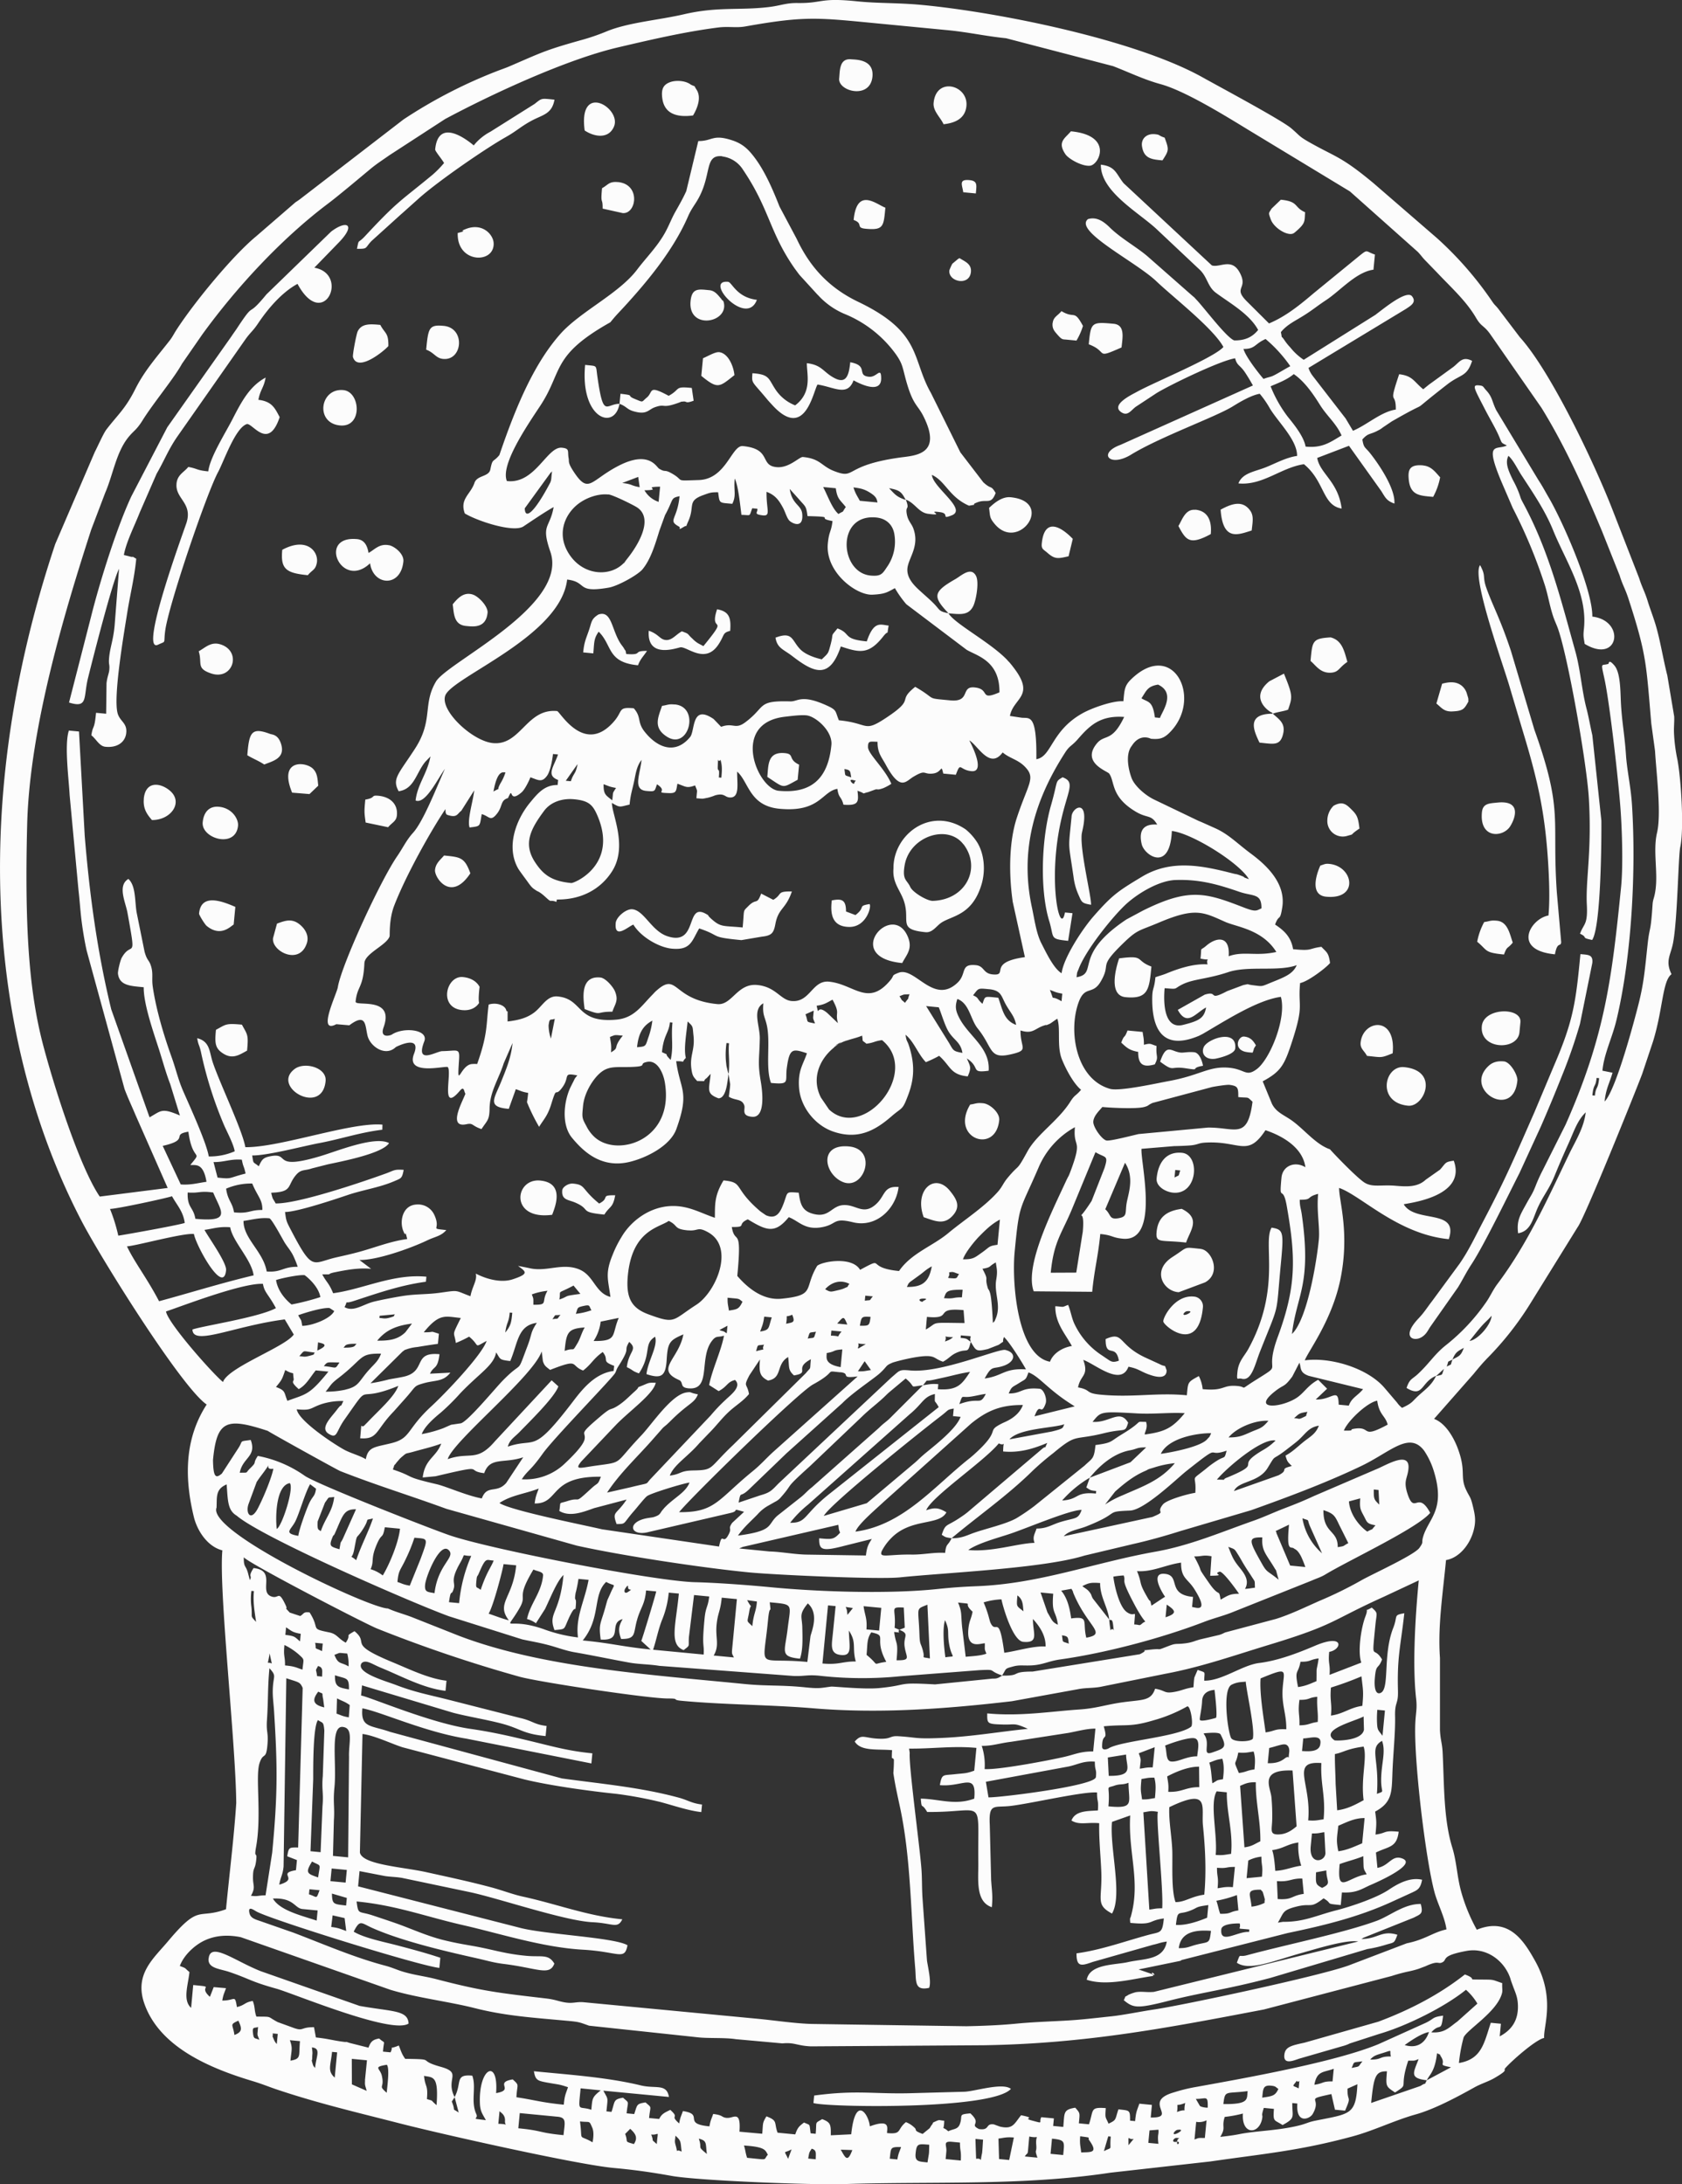 <svg xmlns="http://www.w3.org/2000/svg" width="831.69" height="1080" viewBox="0 0 831.69 1080"><rect x="0" y="0" width="831.69" height="1080" fill="#333333" stroke="none"/><g id="Слой_2" data-name="Слой 2"><g id="christmas02_428993468"><g id="christmas02_428993468-2" data-name="christmas02_428993468"><path d="M447.37 865.92v0h0v0zM167.05 488.1c-.54 3.39-10.49 23.48-.75 18.31l6.42.55c8.43-6.32 7.76-.07 9 5.11 1.3 5.42 8.92 10.59 14 5.65.07-.06 12.85-6.63 9 3.32-4.37 11.28 15.91 5.67 16.7 6.6 2.23 2.66-3.9 23.36 6 11.64 2.14-2.54 2 .59 2.72 1.54l-.64 1.49c-1.92 4.44-7.49 15.41 1.12 13.56 3.49-.75 2.44.71 7.46 2.4 2.86-4.34 3.92-4.38 4-10.22.15-8.41 4.57-14.59 7-22.34l4.36-10c-.72 7.29-3.2 13.1-5.78 19.46-3.29 8.1-7 12.24 3.93 13.1 1.13-3.35 2.32-6.39 3.45-9.74 2.78.93 2.77 1.24 6.12 1.85-.15 1.58-.35 3.1-.59 4.59a96.2 96.2.0 0 0 6 12.19c2.23-3.68 4.19-5.33 6-11.22 3.12-10.08 1.49-2.61 5.65-8.51 3.7-5.24-.17-7.12 7.26-5.7-1.68 1.94-1.22 1.66-2.19 3.46-.18.33-.69 1.38-.87 1.73-3.5 6.74-5.16 18.94.43 25.68 5.27 6.35 14.14 15.25 28.27 11.94 8.25-1.93 20.28-7.86 23.32-16.31 6.74-18.74 1.82-19.14-.09-33.51 5.63-.09 1.85 1.27 4.78-1.64-1.15-4.43.33-12.28.87-18 2.89 2.56 2.41 2.43 2.9 6.87.83 7.44-2 9.77-1 16.75.5 3.5 1.13 3.85 2.82 5.8 5.75.07 2.16.24 4.68-1.41l2-2.14c-.74 7.74-2.42 9.76 3.87 12.11 3.75-.06 4.4-7.69 4.93-12.12l.84 5.07c0 1.61-.49 4.53-.65 6.27 3.38 2.05 6.41.86 7.62 4.26.66 1.85-1.75 5.25 4 5.66 6.69.48 4.9-13.12 4.2-17.26-1.64-9.62-.73-10.83-.52-21.34.13-6.41-3.92-14.18 1.75-17.53-.42 5.64.52 6.1 1.57 10.2 2.2 8.68-.71 21.28 2.21 29.19 9.78.94 6.9-.68 7.84-7.48 1.34-9.67 2.78-9.59 9.94-7.18-1.9 5.65-4.51 8.42-3.9 17 .68 9.5 7.86 18.61 16.91 21.71 12.07 4.13 20.55-.35 28.79-7.53 5.51-4.78 5.36-2.77 8.34-10.76 3.12-8.36 3-15.24.61-23.22-1.26-4.28-1.35-2.18-2-6.37 4.24 3.45 6.08 9.39 10.05 13.56a59.74 59.74.0 0 0 6.58-3.14c5.71 5.06 5.46 9.33 14.13 10.16 2-4.56 1.2-4.93-.41-8.85 7 4.61 1.43 7.31 10.76 6.06.83-11.37-9.86-17.08-14.47-26-1.88-3.62-2.27-5.77-1-9.49 6 2.22 6.42 10.13 10.1 14.66 7.53 9.3 5.38 15.18 16 12.8 9.78-2.17 5-2.93 5.12-11.88 6.2 1.95 7-1 11.7-2.47 2.14-.69-.34.51 2.76-.83.51-.21 2.52-1.79 3.73-2.51 1.75 4.85-.32 13.48 2.25 20 2 5 5.8 12.11 9.5 15.14-2.69 3.22-3 2.21-5.39 6-6 9.45-16.51 16-21.15 24.53-5.72 10.44-3.51 5.47-9.85 13.11-2.1 2.53-2.6 4.37-4.74 6.79-6.69 7.57-17 14.15-24.51 20.42-7.83 6.53-18.26 9.87-24.37 18.76-17.13-1.64-6.18-7.58-19.25-.59-4-6.79-18.63-4.14-21.2-2-6.88 11.39-.42 14.54-17.62 16.28-9 .9-16.51-5-21.9-11.26 2.47-25.79-1.17-14.76-2.72-24.19 7.85.1 2.2-1.24 7.92-3.8 9.33 5.66 13.42 7.29 20.24-1.06 5 1.85 7.93 6.6 16.6 4.92 7.51-1.45 5.11-4.87 15.18-2.4 11.58 2.84 21.28-6.8 22.54-17.45-7.68-.57-6.49 4.37-11.28 8.61-6.22 5.51-9.66.06-15.84.33-5.93.25-7 6-14.15 4.57-6.31-1.29-7.3-4.68-8.11-10.68-6.59-.49-5.29-.55-7.35 5-1.68 4.54-3.59 8.41-8.84 6.15.0.0-2.66-1.8-3-2.11-13.59-11.69-7.7-14.13-18-15.12-4.56 7.57-4.2 11.83-4.28 18.48-7.47-2.51-13.28-6.22-22-5.79-10 .49-19.26 6.93-24.18 15.32a54 54 0 0 0-4.34 8.68c-3.87 9.36-2.28 12.18-1.12 20.92-7.31-1.89-8.09-10-14.62-13.23-.29-.14-.59-.3-.9-.42-8.37-3.32-15.83 1.35-24.29-.52-1.86-.41-3.86-.78-5.88-1.17 4 2.91 5.59 3.91-2.69 6.64-5.28 1.75-12.32.21-18.19-2.84.79 3.38-1.78 6.36-2.65 11.2-8.05-3-5.39-3.07-15.2-1.71-6 .83-11.15.58-17.22 1.42-3.44.48-12.26 2.13-15.83 3.09-4.89 1.31-9.63 5.1-14 2.58 2.12-4.07-.9-1.22 4.45-3 11.73-3.83 23.09-7.84 35.78-9.55l.24-2.49c-16.46-1.58-31.28 6.18-46.11 8.17-2.15-5.2-3.14-5.13-5.4-9.33 6 .08 1.5-.06 6.07-1 5.8-1.18 11.84-2.34 18.11-1.73L177.73 623c9 .1 25.55-5.91 33.41-9.65 4.13-2 6.81-2.05 9.55-5.13-8.88-1.05-2.25.27-6-7.65a8.84 8.84.0 0 0-8.84-5c-6.85.42-8.32 8.32-6.49 12.94s.43-2.19 2 4.12c-8.34 1.12-15.6 4.11-23.54 6.29-4.06 1.12-7.81 1.93-11.49 2.77-12.34 2.82-11.56 7.58-23.25-15-1.6-3.1-1.64-3.71-2.14-7.43 5.86.07 25.6-6.57 31-8.4 7.44-2.52 15.78-3.69 23.06-6.85 3.28-1.43 3.81-1.23 4.6-5.58-4.86-.35-4.68.31-8.88 1.83-11.25 4.06-43 14.92-54.41 14.78-1.58-2.93-1.33-1.58-2.22-5.25.26-.08 1.35-.11 2-.16 8.41-.66 6-3.7 10.34-8.73 2.48-2.89 4.2-1.93 7.79-3.19l7.88-2c6.73-1.45 27-5.29 30.27-10.51-7-3.7-25.54 3.94-34.05 6.48-23.81 7.1-14.88-1.67-24.08-.08-4.29.74-4.7 1.74-6.28 5.06-3.06-2.5-2.52-.87-3.27-5.34 7.55.09 25.16-4.61 32.87-6.06 10.81-2 20.26-5.32 31.48-6.67l.07-2.51c-15.17-1.46-50.63 11.35-67.8 11.14-1.37-8.2-12.74-31.85-16.09-41.88-1.76-5.29-1.31-10.39-7.71-12 .63 3.91 1 2.74 2 7.51a197 197 0 0 0 11.29 35.5c1.57 3.56 4.67 9.33 5.26 12.9a31 31 0 0 1-12.83 2.55c-1.14-6.82-9.18-24.36-12.58-32.13-2.62-6-3.59-10.85-5.8-17-3.87-10.8-7.67-23.46-9.32-34.83-.58-4 .25-6.18-.73-9.74-1.06-3.79-2-2.68-3.33-7.6l-3.78-18.7c-1.13-5.33-.29-13.72-4.21-17.21C58 437.84 62 445.94 63 451.13c4.62 25.46 2.26 13.3-2.84 22.49-.69 1.26-2 6.62-1.82 7.87.76 5.87 6.09 6 12.72 6.65-.11 8.85 5.55 24.25 8.09 32.43 1.74 5.62 3.09 10.47 5 15.4l4.8 15.58c-9.08-3.91-9.16-2.35-15 .91L55 499.05c-6.84-28.17-10.68-56.25-13.1-85.71l-2.84-51.65-5-.47c-2.32 6.92.0 24.36.37 31.87l4.38 47c.65 5.58.83 9.54 1.48 14.86.55 4.47 1.51 10.44 2.57 15.12l18.73 68.42c1.89 4.95 3.49 8.22 5.41 12.8l15.91 36.09-33.59 4.26c-9.38-13.82-21.36-50.22-27.7-73.82-6.77-25.23-9.59-55.43-8.18-110.24 1.24-48.72 19.45-107.86 31.66-145.69L52 243.71c3.81-8.78 5.32-19.41 11-26.91 3-3.92 4.23-3.73 7.52-9 5.22-8.4 15.6-20.85 19.44-27.9L1e2 165.4C116.79 142.24 139 118.22 161.77 101c1.73-1.31 2.87-2.2 4.19-3.26 6.1-4.89 11.11-9.13 17.1-14.11 3.32-2.76 5.69-4.19 9.34-6.78l27.71-18c23.43-12.53 60.11-29.51 85.64-35.46 16.17-3.78 32.8-7.68 49.36-9.79 5.14-.65 8.88.28 13.38-.52 30.59-5.44 36.12-4.29 67.92-1.25q15.58 1.49 31.19 3c11.06 1 19.18 3 29.87 4.08l52.91 13.79c7.8 3 15.39 6.73 23.83 9C586.15 45.1 605.45 57 616.91 64l50.58 30.65L701 124.49c1.53 1.58 2 2.41 3.48 4l6.19 6.38c6.57 7 14.24 13.83 19.1 22.15 2.8 4.78 3.75 3.59 7 8.06l25.39 36.5c11.76 19 21.36 40.42 30.09 61.35l8.61 21.62c1.4 4.62 2.71 6.44 4.32 11.38 9.12 28 8.79 32.5 11.33 61.89l1.84 13.45c.64 10.91 3.21 31 1 40.43-2.1 8.9.51 19.33-.77 28.33-.62 4.38-1.25 4.32-1.45 7.27-1 15.08-1.4 9.85-2.49 20-1.28 11.9-1.81 18.85-4.49 29.35-1.75 6.89-10.94 42-16.72 48 .61-6.34 2.33-8.8 3.91-14.25l-5-1c.81-8.44 4.81-16.15 6.93-25 7.45-30.89 9.8-73.43 7.68-106.53-.61-9.3-2.5-17-3-25.08-.66-9.66-2-16-2.48-25.55-.27-5.63-.18-14.55-3.17-18.13s-2.75-1-3-.87c-3.52 1.16-3.85-1.28-2 7.21 2.75 12.53 7.14 52.35 8 64.78.8 11.05 1.28 28.35.27 38.33-4.52 44.93-7.92 73.52-27.44 117.51l-11.29 22.5a79.73 79.73.0 0 0-3.66 8.12c-1.52 3.76-2 4.1-4 7.69-3.33 6.08-5.4 8.9-4.52 15.41 6.5-1.09 7.3-7.53 9.9-13.08 2.75-5.87 5.39-8.68 8.09-15.25 2.38-5.82 4.41-10.5 7.1-16.46 2.51-5.59 4.18-11 8.33-15-.92 7.77-5.12 14.23-8.21 20.65-10.9 22.71-20.78 44.72-35.5 64.27-2.09 2.77-3.53 6.06-5.39 8.75a98.36 98.36.0 0 1-20.14 21.54c-5.55 4.43-8 8.79-13.63 14.06-3 2.83-4.13 2.29-5.72 7 8.46 5.1 7-2.94 14.62-6-1.93 4.07-4.54 6.13-7.65 8.84-4.52 3.93-3.46 4.35-9.18 7a11.1 11.1.0 0 1-2.45-2.57l-6.33-7.42c-8.34-9.65-26.54-15.22-39.33-13.5 1.63-4.4 13-19.21 17.35-38.85 5.17-23.63-.46-39.93-.38-46.4 10.64 3.58 29.07 22.92 54.23 25.33 5.15-15.31-16.59-7.7-22.27-17.24 1.59-.57 31.37-3.46 24.73-21.56-4.42.6-3.76 1-6.75 4.39l-7.1 5c-4 3.76-9.28 3.48-15 3-6.78-.59-11.13.84-15-1.39s-17.06-16.13-17.33-16.63c-7.37-2.49-13.21-10.54-19.81-14.87-3.73-2.44-6.9-3.71-8.89-7.59l-4.59-11.15c9.13-4.92 10.75-8.08 14.6-19.91 6-18.46 2.74-16.56 3.9-28.69 3.69-.61 12.75-7.4 14.8-9.91-.7-5.19-1.66-5.22-4.27-8-6.84.91-4.07 2.12-14 1.18-1-6-4.32-9.17-8.91-12.19 2.08-5.62 2.36-1 3.55-8.48 1.81-11.4-7-20.29-15.4-26.51-7.18-5.33-11.06-9.67-18-12.75-3.22-1.42-5.6-2.55-8.16-3.6l-22-10.56c-4.41-2.19-9.51-6.74-10.93-10.51-1.51-4-3.26-11.8.12-16 4.07-6.42 9.4-3.45 9.43-3.45 4.45.4 6.46-.24 9.37-3.19 16.55-16.72 1.55-46.46-19.26-26.12-3.23 3.14-3.21 5.32-3.73 10.78-4.91-.46-15.65 3.32-20.35 6-15.5 8.75-15 21.36-22.68 22.64.28-23-3.5-20.05-7.36-20.53l-5.7-.86c1.63-9.05 12.95-9.67 1.55-24.26-.16-.21-.37-.51-.54-.71l-1.12-1.37c-.24-.28-1-1-1.21-1.31-8.42-8.83-26-17.9-29.08-23.11 6 .57 9.82 1.06 12.16-3.37 1.46-2.78 3.08-11.77 1.52-15-2.45-5-7.36-.18-10.33 1.51-11.09 6.33-11.15 8.62-3.35 16.83-4.81-.89-4.15-1.56-7-4.54-2-2.05-3.89-3.65-5.91-5.48-3.19-2.9-8.38-7.18-7.26-13 1-5.06 5.87-10.62 2.79-18.94-.94-2.54-2.69-3.65-3.26-7.31-.67-4.18 1.59-1.43-.42-6.9 4.53 1.69 6.26 6.35 10.92 7 9.52 1.27-1.64-1.86 6-.81 5.06.7.12 3.78 5.79 1.57 7.78-3-9.46-13.86-9.83-20 6.77 3.1 8.4 10.87 18.32 15.24 5.61-.93-.13-.08 4.32-1.73 4.61-1.7 6.64 1.45 8.87-4.56-2.53-4.24-1.93-1.42-6.11-5.3l-11.33-14.78-.41-.82-14.14-28.54c-9.68-17-4.22-29.85-35.92-45.05-14.28-6.84-23.82-17-30.46-31.16l-8.51-16c-.11-.26-.24-.61-.34-.87-3-7.56-6.7-16.12-11.5-22.69-3.19-4.34-6-7.3-11.31-9.08-10-3.35-9.91.36-17 .28l-5.94 24.75c-1.61 3.55-3.41 6.71-5.4 10.23s-3.1 6.76-5.15 10.43c-3.9 6.94-9.09 12-13.76 18.16-8.9 11.8-27.8 20.59-37.71 31.54C265.07 178.56 256 198.22 246.93 225c-3.19 3.89-3.31 1.31-4.47 7.11-.74 3.76-6.56 2.78-7.86 6.66-1.9 5.71-7.41 7.91-4.77 15.11 6.44 3.88 24.2 9.61 29 6.4 4.17-2.77 10.92-7.37 14.93-9.55-1.95 10.8-6.39 8.31-1.63 22.08 9.22 26.7-50.78 54.45-56.54 64.16-6.78 11.4-1.15 19-10.47 33.35-8.22 12.65-11.35 14.74-8 20.91 7.79-1.05 8.66-9.2 13.23-14.62l2.51-2.6c-1.71 8.76-6.4 13.65-7.37 21.79 4.9 2 10.74-10.44 14.51-15.65-4.19 9.28-10.63 26-15.84 31.71-3.23 3.58-4.87 7.27-7.76 11.48-8.52 12.42-27.67 54.13-29.36 64.8zm68.94 38a16.76 16.76.0 0 0-2.57.0c-5.89.38-7.52 13.54-6.46-1.66.46-6.52-.5-4.84-8.28-4.71-3 .06-13.49 7-8.89-4.83 2.27-5.81-10.09-7.25-16-3.39-.89.58-6.12 2-4.11-3.57 5.6-15.54-14.1-10.06-13.84-12.7.75-7.83 3.79-6.49 4.34-19 .21-4.85 11.05-8.92 12.46-13.27.18-.57-.37-8.33 2.29-15.21 5.88-15.25 18.42-37.5 25.34-47.72-.06 1.55.17 2.61.88 2.85 4.93 1.69 4.88-.5 6.94-2l6.39-10.08c-.48 5.08-3.61 14.71-2.28 18.34 5.53-.74 4.89-.27 6-6.61 3.77 1 4.26 4 7.63-.33 2.81-3.64 1.51-6.46 5.36-7.61 3-6.73-.19 3.17 6.76-2.86 1.46-1.26 3.57-5.38 4.3-7.41 3.81 1.28 5.71 2.88 8.35-.92 1.46-2.1 2.53-7.53 2.83-10.6l2.49.24c-2.06 6.11-6.07 10.32.05 12.6l-.24 2.49c-6.47-.08-9.91 4.19-13.57 8.61-6.92 8.36-12.13 21.9-5.93 32.72.56 1 3.77 5.27 4.68 6.54 2.13 3 2.47 3.13 4.57 4.51 3 1.21 5.85 5 6.78 4.91a5.46 5.46.0 0 1 2.84.53c.09-.4.17-.8.25-1.2 12.51.16 22-5.47 27.41-14.13 7.71-12.37-.25-28.05-.18-33.63 4.18 2.51 3.74 1.93 8.73.83.53-5.51 1.45-7.48 2.42-12.37.67-3.4 1.22-6.82 3.49-9.72-.69 7.2-4.45 14.68 2.3 15.33 4.74.45 4.08.11 5.34-3.27 5.92 3.77-1.92 4.08 5.89 4.35 3.78.12 3.55-1 4.21-4.64 4.19 1.4 4.45 2.4 8.75.83 1.27 3.46 1 1.45.65 6.36 3.65.27 2.46.36 5.59-.25a24.56 24.56.0 0 0 3.67-1.2c4.71-1.29 4.65.94 7.25 1.06 5.11.23 3.52-7 3.63-12.79 5.79 5.13 6 16.94 20.91 18.37 20 1.92 21-8.59 28.65-9.85.64 4.81 1.91 3.52 3 7.84 7.59.56 7.56-1.37 6.94-6.89 4.92 1.65 1.33 1.58 5.3.66l3.51-1.28c1.53-.33.67.46 3.92-.66a24.63 24.63.0 0 0 4-2.16c-3.08-7.41-11.44-14.7-11.52-18.07s1-2.77 4.7-2.72c-.07 5.45 1.91 7.37 4.16 11.51 7.18 13.2 9.83 8 13.6 5.78 6.36-3.78 4.66-1.06 9.52-1.56s4-5.24 5.22.0l6.22.59c2.54-6.8 1.58-2.36 7.73-1.78 7.61.73-1.06-15.2-1.07-15.21 4.13 2.31 10.12 14.67 16.49 5.94 3.52 3 7.49 3.45 11 7.06 5.49 5.66 1.72 8-4 25.29-4.1 12.53-3.86 28.9-2 41.62l6 27.25c-18.84 2.6-7.72 9.33-15.94 8.54-4.91-.47-4-4.16-8.37-4.58-7.81-.74-4.32 4.17-8.94 8.62-11.86 11.39-21.09-8-29.21-4.86-3.79 1.48-1.94 1.12-4 3.62-11.1 13.48-18 2-30.41.79-8.38-.8-9.3 10.44-18.54 9.56-5.47-.53-7.72-7-16.87-7.91-10-1-12.5 10.13-19.78 9.44-22.28-2.14-19.48-15.87-29.82-6.92a16.94 16.94.0 0 0-1.91 1.89c-5.71 5.69-9.25 11.92-18.26 12.72-20.12 1.79-16.23-10.25-29-11.47-5.33-.51-7.65 5.05-11.74 8.05-3.71 2.72-7.77 3.69-13 4.33.0-1.76.0-3.43.0-5a3.06 3.06.0 0 1-.58-.2c-.37-2.85-5-4.42-8.78-3.16-1.32 10-.3 14.3-5.74 29.5zM447.37 865.92v0h0v0zm236-5.16c1.63 4.46.33 9.11-.23 15.13-1.06 11.71 2.51 9.18-2.3 11.08 1.29-17.58-4-22.56 2.53-26.21zm1.43-15-1.2 12.49c-2-2.74-2.46-2.66-2.66-5.64a46.89 46.89.0 0 1 .1-7.21l3.76.36zm-10.54 77.44c.28 1.6.38 1.44 1.52 3.55-9.47 1.27-14.88 10.65-13.37-5.06 4-1.48 7.67-2.26 11.7-3.92.0 1.44.13 5.31.15 5.43zm-12.51-7.87c-1.16-5.63-.6-6.73.0-12.6 3.85-1.6 8-3.86 13-3.79l-1.2 12.48c-3.77 1.56-7.25 3.32-11.72 3.91zm12.68-60.14c-.85 5.74-14.16 5.56-14.56 5.29-7.73-5.21 10.1-9.41 14.4-11.78.0.83.16 6.49.16 6.49zm-.16 8.45c1.87 5.32-1.46 15.65.0 26.45-4 2.16-7.89 4.35-13.08 5l-.77-13.12c-.08-5-.44-10.28-.35-14.7 4-.67 5.65-2.54 14.21-3.68zm-16.16-15.38c.6-6.33-.61-6.93.0-13.86a157.19 157.19.0 0 0 15.08-5.53c.72 6.59 1.15 7.27.44 14.58-6.21.84-9.36 4-15.57 4.81zm-4.38 85.2c-3.33-1.74-3.14-2.11-3-7.7l5.09-.93c.05 5.65 2.77 6.37-2.09 8.63zM655.37 916c.31 4.48-8.21 6.62-7.26-3.21l.6-6.25c3.4.05 3.44-.26 6.13-.63l.53 10.09zm-2-44.27c-.53 10.6 2.21 16.37 1.1 27.82-3 .4-3.8.81-7.62.53 1.76-18.26-9.13-29.5 6.52-28.35zm-.56-9.06c-.72 3.32-4.85 3.43-9 3.12l.6-6.24c3.29.0 9.59-2.43 8.37 3.12zm-1.28-11.25c-4.32.57-4.09 1.58-9 1.66.18-5.36-.86-6.24.0-12.6 5.35.06 4.16-1.11 8.8-1.51-.26 6 .53 7.36.24 12.45zm-6.87 85c-6.23.84-5.42 3.1-12.88 2.55l-.38-8.86c6.52.47 6.82-1.38 12.53-1.28l.73 7.59zM643 821.64c5.28.07 4.25-1 9-1.65-.39 3.25-.93 4.67-1 6 0 .4.0 3.84-.05 5.25-3.11 1.29-5.36 2.41-9.11 2.91-1.85-9.07.0-5.94 1.21-12.5zM642 911a30.72 30.72.0 0 0 1.42 11.48c-4.95.67-7.67 2.29-12.84 2.55-.24-3.27-.61-7.69-1.54-10.24 5.57-.74 7.39-3 13-3.79zm-.86-8c-1.92 1.62-4.69 3.78-8.41 4-5.22.33-3.77-2.08-3.68-7.16a95.84 95.84.0 0 0-.37-11.2c-.53-5.06-6.2-13.86 10.44-13.22l2 27.55zm-13.56-38.72c2.43-.5 6.07-1.94 7.72-1.78s2.43 1.92 2.15 4c-.63 4.9.63.78-2.15 2.93-2.45 1.9-4.87 2.44-8.44 2.39l.72-7.5zm-4.26-34.4c14-5.77 11.59-4.22 10.92 4.75-.63 8.36 1.89 12.58 1.79 20.4-5.85-.29-5.48.88-10.23 1.54-.91-6.76-3.08-19.36-2.48-26.69zM617 922.41l.24-2.49a18.45 18.45.0 0 1 6.48-1.9c0 4.87.85 4.27.26 9.9l-7.58.73.6-6.24zm8.31 18.43a18.52 18.52.0 0 1-6.48 1.9c-.44-6.15-3.26-8.49 4.58-8.39 1 1.36.71.07 1.6 3.26.78 2.78.16 1 .3 3.23zm-4.36-59.61c-.13 10.13 2.41 19.1 2.24 29.19-3.1 1.45-3.94 2.43-7.86 3L613.19 883c2.43-1 3.82-1.85 7.74-1.78zm-8.68-14.67c3.81.28 4.61-.13 7.61-.53.82 2.9.79 4.9.41 8.85-4 .53-3.77 1.24-7.72 1.78-3-7.23-1.61-2.83-.3-10.1zm-10.79 73.25A59.36 59.36.0 0 0 611.62 937l.72 7.6c-4.77.68-3.21 1.76-9 1.66-.85-2.31-1.06-4.19-1.9-6.49zM617.74 954l-.12 1.25c-5.51-.53-14.47 6.46-13.73-1.32.25-2.61 6.27-2.94 9.1-2.9.88 3.28-2.58 2.27 4.75 3zm-15.68-20.38c.57-6-.35-5.26-.29-10.11 5.49.41 4-.47 8.85-.41l-1 10c-3.81-.28-4.6.13-7.61.54zm4.55-47.42c-.13 10.25 3.17 19.44 2.12 30.43-3 .4-3.8.81-7.62.53 1-10-3.07-25.52.49-31.44l5 .48zm-8.68-14.68c2.84-1 3.18-1.43 6.48-1.9.87 3.08.84 5.88.3 10.11-3.79.63-2.08.32-5.25 2-.43-3.22-.56-7.55-1.53-10.23zm-16.49 80.26c.93-7.84 1.08-4.77 6.88-7 4.41-1.67 2.29-1.9 9.16-2.82l-.59 6.24c-3.78 1.56-10.21 3.94-15.45 3.55zm11.26 9.47c-4.71 1.08-5.19 2.06-9.84 2 1-8.13 8.41-9.1 15.92-8.55-.73 6.23-.86 5.36-6.08 6.55zm-14.51-67.7c20.51-9.9 15.69.0 16.64 9.26 1.13 11 1.71 22.83.64 34-6.46.86-9.57 3.73-14.21 3.67-2-5.38-1.51-16.66-1.57-24s-1.89-16-1.5-22.89zm-.53-7.59c.28-3.82-.13-4.61-.53-7.62 3.78-2 10.11-4.87 15.76-4.81l.11 10.12c-6.72-.08-8.39 2.58-15.34 2.31zm1.43-15c-2.8-.27-2-5-3-7.86 2.61-1.08 10.85-4 14.21-3.68s2 5.57 1.67 9c-5.35-.07-9.35 2.88-12.85 2.55zm-6.52 24.91c-1.18 2.53 2.79 38.32 2.1 47.69-3.4.0-3.45.26-6.37.65l-2.95-48.14c3.08-.41 3.48-.92 7.22-.2zm-1.6-32-1 10c-3.4.0-3.45.27-6.37.65.49-5.07.79-4-.53-7.61l7.86-3zm-6.26 25.84c-.61-4.5-.86-4.22-.29-10.1 2.9-.39 3-.7 6.35-.65.88 3.1.71 5.81.3 10.1-2.91.39-3 .69-6.36.65zM551 882.91c3.21-1.06 3.72-.21 7-1.41.09 9.91 3.18 12.9-9.93 11.64 1-11-1.9-8.65 3-10.23zm5.81-15.37c.05 6.14 4.16 10.68-8.58 10.52l-.45-9.08 9-1.44zm-69.95 7.16a30 30 0 0 0-1.42-11.47c5.28.07 8.71-1.31 14.45-2l28.55-4.43c4.32-.81 9.16-2.14 13.21-2.09L540.54 866c-6.09-.07-9 1.43-13.95 2.6-7.92 1.84-33 6.6-39.77 6.11zm55 4c-.42 4.32-47.82 10.16-53.08 10l-1.3-7.71 40.88-7.55c4.7-1 7.24-2.83 13-2.4.0 4.86.94 3.29.53 7.61zm-100.12-2c.95 6.66 2.62 13.6 3.61 18.42 5.15 25.18 5 52.11 7.19 78 .54 6.49-.54 11.37 6.89 9.76 1.11-2.94-.37-9.07-1.07-13.43l-2.17-30.37c-.41-5.7-.18-10.24-.62-15.59-1-12.21-6.27-50.64-5.75-56.77l-.3-2.13c11.36.13 21.74-1.45 33.28-.35l-1.07 11.25c-4.12 1.51-4.9 1.23-10 1.8-5.44.6-6-.32-7 5.36 11.31 1.09 18.27-6.72 17 6.68-9.6 3.52-17.37.13-26.44.0.51 5.82.32 1.6 3.15 6.58 29.33.36 24.89-8.56 25.3 25.1.1 8.31-1.51 19.26 6.69 22 .55-5.77.0-8.1-.35-13.49l-.67-27.15c-.59-11.11 2.15-8.47 10.27-9.43 9.95-1.16 36.12-7.28 42.78-6.64-.06 4.88.81 3.36.41 8.86-4.86.35-11.19.0-13.07 5 4 2.41 7.69.74 13.72 1.32-.18 7.63.67 15.63 1 23.27.69 14.22-3.18 16.87 5.32 21.4 5.38-9-1.24-32.62.0-45.32l9-3.19c-1.12 18.39 5.27 32.45.31 50-.27 1-.57.34-.26 3.12 11.92 1.14 8.44-1.11 16.58-2.19-.71 7.46-1.73 6.57-7.17 8-11.76 3.15-23.75 7.6-36 9.25-.08 6.93 2.46 6.21 8 4.25l29.88-8.5c2.79-.58 3.42-1.12 6.75-1.57-1.6 9.29-11.22 8.35-19.2 10.16-6.42 1.46-18.95.83-20.37 8.72 9.87 3.32 23.29-.59 32.9-1.89-2.45-4.16 3.09 1.22-1-1.05l-6.27-2.16 20.62-4.24c.24-.12.54-.33.78-.45l52.25-13.29C654.82 952 672 947.85 688.93 940l8.35-3.81c3.5-1.63 5-2 5.9-6.76-5.9-1.36-11.78 1.78-16.57 5-6 4-18.46 8.23-26.08 10.17-9.32 2.37-15.82 5.78-26.12 5.63l-2.54.41c3-4.94 2.08-6.07 8.81-7.84 8.16-2.15 6.8 1.29 13.77-4.18 5 2.91.12 2.53 8.51 3.33l.58-6.24c6.42.32 8.9-1.19 13.35-3.34.12-.07 25.9-10.73 15.92-13.64-4.69-1.37-6.16 3.9-11.72 4.83l-.73-7.6c6.29-3.11 10.3-2.31 11.24-10.28-7.82-.75-5.59.63-11.46 1.42.6-6.28.47-6.5-.17-11.37 8.26-4.45 8.19-9.34 8.52-18.58.34-10 1.53-20.42 1.33-28.71-.15-7.27 1.61-5.42 1.43-12.47-.45-17 1.26-21.43 3.14-38.31-5.64 1-3.06 1.12-5.48 7.27-5.44 13.8-1.38 31.18-6.7 32.27-2.4.49-2.67-3.9-2.44-6.9.63-8.2 1.59-4.36 3.61-9.78-4.47-7.53-5.17 2.25-3.32-16.78.63-6.49 1.56-5.91-1.77-8.88-4.68 2.79-1-1.13-3.17 4.49-2.21 5.83-3.83 17.56-2 22.72l-15.69 6.05c.41-5.65-.78-5.08-.18-11.36 6.34-1.06 7.81-9.35-7.07-3-8.49 3.61-18.26 7.35-27.47 8.49-8.43 1-18.37 8.87-27.26 8.76.07-4.91 1.12-3.72-3.25-5.35l-1.59 3.68c-.27 1.16-.37 3.64-.49 4.93-3.81.51-5.51 1.5-8.67 2.14-6.09 1.23-4.59-.47-10.28-1.43-2.16 6.41-6.4 5.25-17.29 6.89-7.38 1.12-12 2.83-20.2 3.38-14.11.95-29.24 3.49-45.52 1.93-.06 5.16-.09 5.29 8.09 5.51 5.84.15 5-1 12 2.12-14.86 1.53-27.5 3.82-42.27 4.49-4.9.22-7.89.25-10.14.17h0c-4-.14-5.65-.64-11.58-1-4.68-.31-3.2 1.58-10.16 1.21s-7.95-2.53-11.46 1.41c3 5 11.47 3.61 18.47 4.28a37 37 0 0 0-.11 3.86c.63.18 1 .51 1 1 0 2.26-.1 4.44-.28 6.55zm321.8 131C763 1002 769.38 988 759 969.46c-5.42-9.68-12.91-21.82-28.77-15.31a86.41 86.41.0 0 1-7.75-18.89c-2.06-7.47-2.19-14.66-4.36-21.69-4.3-13.88-4-30.56-4.76-46.63-.26-5.37-1.08-6.16-1.35-11.52v-35.65c-1.12-15.82 1.37-31.27 3-48.4 6.21-1 11.59-7.24 13.56-14.31 1.35-4.88.8-7.72-.13-11.7-1.32-5.62-1.49-4.51-3.47-8.64-3.24-6.81.16-9.12-4.19-20.67-2.11-5.58-6.12-12.42-11.69-14.49l19.58-22.26c1.3-1.62 3.4-4.1 4.62-5.47l1.86-2a153.12 153.12.0 0 0 21.35-27l23.65-38.17C783.61 602 808.54 540.19 812 531l5.3-15.86c5-16 4.66-30.14 9.21-33.45-3.26-6.76-.36-9.33.8-15.68 2.22-12.09 2.53-42.79 3.53-47.25 1.85-8.34.56-32.27-1.36-42.89a80.93 80.93.0 0 1-1.75-13.5c-.12-2.91.23-5.39.1-8.12L824.43 334c-2.12-8.34-3.5-17.46-5.79-25.09-1.38-4.55-2.67-7.66-3.92-11.71-1.49-4.84-2.61-6.3-4.24-11.4L796.92 251c-8.69-22.07-30-67.27-45.43-84.3l-10.73-14.14c-1.81-2.17-1.55-1.45-3.35-4.12a172.86 172.86.0 0 0-26.87-30.7L679.3 90.7c-16-13.35-18.83-13-31.38-20.08-5.78-3.24-4.92-3.31-9.42-7.16-4.85-4.14-35.83-20.72-43.48-25C561.42 19.53 493.25 6 456.2 2.48c-12.36-1.19-21.65-.72-32.55-1.84-18.44-1.9-16.65 1-29.16.86-6-.09-8.4 1.29-14.44 2-14.45 1.72-25.2-.32-41.87 3.56-12.45 2.89-27.2 4-37.94 8.34a105.78 105.78.0 0 1-11.58 4.07c-18.35 5.12-20 6.08-35.43 12.76-2.74 1.19-2.58 1.1-6.07 2.39a241.81 241.81.0 0 0-47.64 24.44l-51.28 39.5c-.75.56-1.84 1.25-2.21 1.52l-19.44 16.82c-11.53 9.53-30.19 32.18-39.12 45.85-1.49 2.28-2.1 3.71-3.5 5.52-6.1 7.85-12.42 14.82-17 23.95-5 10-8.71 12.78-14.37 20.17-1.47 1.93-4.27 8.31-5.74 11.12L27.31 269C-18 404.74-2.22 522.08 40.38 603.81c9.83 18.86 49.47 82.23 61.81 90.65-10.1 15.61-11.58 34-6.35 55.54 1.62 6.7 6.61 14.66 14.11 16.57-1.85 19.36 6.64 95.35 6.86 125-1.13 17.16-3.41 35.22-5.06 52.44-14.08 5.18-12.82-3-28.48 15.61C76 968.35 66.1 976.1 71.49 991c7.73 21.43 32.64 31.7 53 37.86 5 1.49 8.26 2.87 11.81 4.08 20.75 7 39.77 11.41 61.54 17 20.46 5.25 87.53 20.34 105.64 22 11 1 19.57 2.3 28.66 3.93 13.23 2.38 70.31 4.55 84.81 4.06 43.83-1.48 88.24 1 132.08-5.65l49.42-5.55c26.81-3.88 43.75-5.22 70.23-12.37 10.67-2.88 20.74-7.92 31.26-10.87 9.39-2.63 20.67-8.69 29.13-13.41 3.3-1.84 7-2.9 10-4.67 7.17-4.21 4.15-3.54 5.18-4.76 2.72-3.2 15-14.16 19.28-15zm27.17-474.6c-.56 5.94-1.62 3.8-2.08 8.61l-1.25-.11c.57-6 1.62-3.81 2.08-8.62l1.25.12zM224.79 1036.91c-4.73-9.27 4.1-11.93-6.9-15-12.29-3.42-1.43-3.72-17.53-3.93-1.64-2.26-2.07-3.8-3.15-6.59-6 2.47-2.15-.71-4.09 3.38l-3.75-.36c.47-6.42 1.47-3.47-1.89-6.48-3.21.54-4.22 1.59-5.28 4.53l-9.45-2.38c-2.34-.82-1.07-.29-2.42-.46-5.78-.71-7.76-1.55-14.13-2.21l-.93-5.07c-7.18-.09-4.77 2.41-11 0l-6.94-2.52c-5.69-3-2.34-2.63-10.56-2.73-1.13-3.15-.53-4.49-1.78-7.72-4.08.63-3.83 2.09-7.84 3-1.08-6.46-.83-3.13-7.25-3.21.61-3.34.91-3.34 1.85-6.12l-6.08-.53-1.88 4.81c-6.36-5.64 3.6-4.69-8.25-5.83L94.5 992.77c-4.29-3.81-1.45-11.3-.83-17.7-2.78-2.28-1.15-1.64-4.75-3 2-5.46 7.53-10.49 12.49-12.73 5.54-2.51 11.59-2.75 17.68-1.5l73.93 26c13.23 4 28.62 5.75 41.9 9.11 15.19 3.84 28.63 4.66 45.35 6.21 6.3.57 6.08.69 11 2.43l53.16 5.68c5.64.72 13.59.1 19.52 1l22.92 2.07c6.11-.59 7.12 1.17 14.09 1.47l85.75-.55c50.4-.84 90.4-8.55 138.25-17.68L688.2 977a80.34 80.34.0 0 1 8.51-2.27 48.23 48.23.0 0 0 4.7-1.24l3.55-1.34c6.17-2.86 6-1.1 7.73-1.69 3.6-1.27-1.22-3.32 12.46-5.84 10.16-1.88 18.93 5.16 21.71 13.76.08.29.17.64.26.93l1.29 3.54c1.22 3.1 2.05 5.15 2.15 8.68.22 7.46-3.08 12.19-9 15.34l.59-6.24-5-.48c-3.34 10-4.45 18-15.76 19.9a77.64 77.64.0 0 1 2.32-12.66c1.65-3.8 15.84-12.17 18.78-21.19.69-2.11.17-2.38.31-5.65-5.49-1.85-3.7-1.71-10.7-1.77-8-.07-.7.12-7.77-2.52-12.87 10.15-27.66 17.69-42.79 23.35L645 1010c-6.52 1.39-9.41 2.1-9.9 5.73-.75 5.41 4.44 3.13 7.4 2.14l21.45-6.2a18.22 18.22.0 0 0 3.52-1.31l14.51-4.7c13.15-3.8 32.23-13.17 42.89-21.82a28.36 28.36.0 0 1 5.65 6.84l-9.93 8.87c-4.11 2.91-6.22 5.81-12.85 5.33 4.39-5 4.79.46 5.82-8.26-5.63.76-4.14 1.4-8.55 3.54l-23.45 10.58c-21.77 9-67.22 17-91.53 21.39a83.7 83.7.0 0 0-9.47 2.4c-16.18 4.61 2.19 12.64-11.57 12.47l.59-6.24-6.22-.61c-1.21 3.6-1.61 3.69-2.08 8.62l-2.51-.24c.06-5.42-.23-4.93-5.75-5.58-1.78 5.26-.8 5.15-4.88 7.09-1.57-3.62-1.76-2.39-1.37-7.69-7.9-.58-5.9.84-8.31 8l-5-.48c.5-5.35.68-4.9-1.78-7.73-6.1 1-5.26 2.48-5.93 9.51l-5-.49.36-3.73-6.23-.6c-1.41 2.71 1.53 3.3-4.52 1.68-5.48-1.46 3-.9-5.46-2.64-3.39 4.16-4 7.1-10.35 5.64-.32-.07-3-1.09-3.1-1.11-4.38-.63-1.78 3.12-7.36 2.3-5.13-2.51 1.7-2.34-4.29-7.76-6.22.56-3.69.84-5.08 5-1 3.1-3.15 2.5-5.83 3.86-3.58-3.17-2.1.62-2-5.22-2.71-.2-2.09-.68-4.3.33s-.59.27-1.94 1.83c-.24.28-.77 1.3-1 1.57l-3.44 2.8c-5.08-1.9-2.24-1.67-4.31-3.36a12.15 12.15.0 0 0-3.95-2.47c-4.62 3.69-1.74 6.13-9.34 5.4.0-2.54 1.81-7.09-8.5-3.33-.64-6.3-7.19-15.62-9.21 3.94l-10.1.5c.07-5.35-.07-6.39-4.27-8-3.85 2.3-2.59.79-3.21 7.25l-2.5-.25c-.69-5.15.0-3.77-3.26-5.33-2.31 1.8-3.17 2.39-4.33 5.88l-8.75-.85c-1.85-5 .27-5.92-5.51-8.07-2.13 3.51-1.58 3.35-2.08 8.6L365.64 1054c.79-10.76-2.89-6.69-5.83-6.83-.15.0-.51.0-.67.0-2.61-.36-1.4-1.32-6.5-1.93-.94 2.79-1.24 2.79-1.85 6.13-13.74-1.32-2.23-5.94-13.12-7.56-.94 2.78-1.24 2.78-1.85 6.12-5.05-4.49.63-2.22-4.39-6.71-2.47 1.25-4.26 1.82-5.47 4.5l-5-.47c.62-6.47 1.57-4.73-1.77-7.73-4.53.76-4 1-5.59 5.77l-3.76-.36c.63-6.46 1.58-4.74-1.77-7.73-4.89.83-3.91 1.67-5.7 7l-2.5-.24c.69-7.28 1-5.54-1.54-10.23l32.44 3.1c-1.14-6.79-6.52-3.93-13.91-5.71-16.44-4-35.32-5.28-52.86-7 .75 4.45 1.74 4.73 7 5.68 5.6 1 5.28.68 9.86 2.21-1.17 3.5-1.63 3.85-2.09 8.64-11.09-1.07-14.64-2.39-23.41-3.68.29-6.65 1.73-5.62-1.84-8.82-9.46 1.59 1.27 5.19-8.21 6.77 1.28-17.49-8.84-12.58-8 5.44.19 3.79 1.48 5.21 2.94 7.93-8.44-1-3.44-.2-4.73-3-2.9-6.33.13-13.28-2-19-8.86-.8-4.93 3.53-8.78 10.69zm480.71-8.33c1.44-3 4-4.21 5.07-13.38 3 1.6.48-.65 2 1.77 2.67 4.27-2.33 3.69 4.9 5.19l-12 6.42zm-10.93-17.41c3.26-2.34 8.44-5.84 12-6.43-2.07 6.16-6.63 8.1-12 6.43zM726.65 663c1.9-2.36 3.73-4.76 5.68-7s3.08-3 5.23-5.42c-.28 4.32-6.52 11.73-10.91 12.46zM705.5 1028.58c-1.55 3 0 .81-2.55 2.46a7.67 7.67.0 0 1-.8.43L678 1039.79c1.29-13.45 2.24-15.7 7.8-15.63-.63 7.54-.58 7.41 4 10.46 7.35-4.74 1.71-1.37 6.53-15.74 3.46.0 2.74.14 5.12-.77-2.55 6.81-4.69 9.41 4 10.47zm12.7-356.37c1.49-3.66 2.51-4.05 5.61-5.77-1.5 4-2.21 3.95-5.61 5.77zm0 0c-1.28 3.44.1 1.85-2.84 3.5 1.19-3.48.0-1.9 2.84-3.5zm-30.44 344.6c-6.07-.08-4.16 1.61-10.24 1.54 1.63-1.86 2.94-2.23 5.76-3.1 6-1.85 3.52-1.67 4.48 1.56zM495.51 828.43c2.34-3.59 1-3.25 5.49-4.46 3.07-.83 4.71-.34 8.77-.51 6-.26 8.52-2.16 14.76-3 22.19-3.14 49.74-10.43 70.88-18.54 4.83-1.85 8.66-2.71 13.46-4.56l39.77-15.87c2.44-1.1 4.38-1.6 6.7-3 11.29-6.86 45.59-22.87 51.84-30.48-6.12-11.3-7.69 1.07-11.13-9.16-2.21-6.57-.27-7.51.33-12.15 1.32-10.13-11.45-1.91-16.09-.15l-30.57 13.14c-5.53 2.56-8.93 3.91-14.51 6.05-5.76 2.2-10.33 4.41-15.54 6.23-16 5.62-31.17 12.19-48.32 15.25-30.33 5.4-57.16 15.84-88.19 17.06-7.25.29-12.26.63-19.53 1.4-23.37 2.49-57.73 1.49-82.3-.86-15.1-1.45-29.47-2.32-37.64-2.51-19.33-.44-99.55-15.94-120.81-23-7.95-2.62-66-25.31-72.2-29.61a59.41 59.41.0 0 0-23.2-9.83c-2.89 4.4.0 2.44-3.8 6.14-2.56 2.48-.52 2.11-5.12 2.17 1.35-7.51 8.47-7.92 5.42-16.19-6 .82-3.65.15-6 3.84l-8.27 12.76c-3.13 2.68-4.25 1.68-4.39-6.72 1.87-19.56 6.57-21.14 27.12-14.37.29.41 34.47 19.36 35.82 19.88 18.72 7.32 33 11.56 52.55 18.68l64.32 18.15c22.11 4.94 62.1 11 85.58 13.28 12.6 1.19 63.52 3.55 74.4 2.42 22.7-2.35 70.69-4.4 91.1-10.75l24-5.71c7.71-1.73 15.79-4 23.45-6.42l35.11-10.36c18.23-6.53 36.91-13.47 54.37-21.84 14.38-6.89 23.62-17.27 31-7.61a38 38 0 0 1 4.73 9.83c6 19.06-2.12 23.42-5 32.19-1.32 4.06.42 2.65-2 6.06-2.51 3.63-24 13.29-29.1 16.29a196.92 196.92.0 0 1-20.45 10c-6.52 2.88-14.25 6.66-21.42 8.88l-25 6.66c-.15.05-.46.21-.59.26s-.43.22-.56.27a11.61 11.61.0 0 1-2 .75l-8.54 2-1 .24-1.87.57a21.77 21.77.0 0 1-5.75 1.37c-4.17.49-3.95-.18-7.27 1.08-7.6 2.89-2.47 1.18-9.69 2-6.52.77.75-.55-5.05 2.26l-53 8.57c-11.49.0-4.95 2.17-15.23 2zm214.56-148 3.91-3.6c-1.29 3.49-.2 2.65-3.91 3.6zm-533 252.24.71-7.5 12.39 2.4c2.84.45 5.8.45 8.64.95l33.33 7c14.23 3 47.08 14.25 60.84 14.91 10.17.48 12.32 3.42 14.73-1.44-17.26-1.65-32.19-7.51-49.08-11.2-5-1.08-9.85-3-15.4-4.52-11.28-3-20.36-4.92-32.53-7.61-11.55-2.56-31.78-3.67-32.74-9.76l1.28-58.54c5.84.69 14.89 5.06 19.87 6.59l60.13 15.86c12.46 3.05 32.64 5.83 45.64 7.16a200.32 200.32.0 0 1 21.56 4c6.21 1.63 14 4.35 20.33 5l.36-3.73c-5.14-.61-7-2.16-11.25-3.33-18.94-5.19-38.53-6.89-58.06-9.58l-84.89-23c-9.62-3.39-14.67-1.93-13.74-11.65 8.94 1.61 30.75 11.69 51.5 15l61.73 12.24.48-5c-11.73-1.12-19.51-3.39-30.35-6s-19.19-4.54-30.16-6.13c-19.46-2.81-49.3-15.64-53.85-16.46l.47-5 44.93 13.5c7 1.85 16.46 3.37 24.13 5.39 9.49 2.52 10.52 5.1 21.72 6.17l.48-5c-6.33-.75-6.78-2.55-13.3-4l-36.16-9.21c-9.9-2.46-16.11-3.63-24.88-7-5.21-2-20.28-6.14-17.12-10.84 2.1-2 5.2.5 9.42 2.22 10.46 4.29 21 10.15 32.07 11.47l.48-5c-8.89-1.05-18.37-5.72-26.55-9.1-23.19-9.6-11.11-9-18.94-15.4-5.39 3.11-1.14 1-4.32 5.7-3.93-2.2-4.31-4.31-8.17-5.1-9.85-2-4.24-1.33-9.71-9.87-3.28-.39-2.61.62-4.63 1.78l-5.19-1.71c-3.69-4-.33-.17-2.18-4-3.61-7.48-3-2.46-7-4-6.26-2.45 2.73-12.85-8.71-14-3.07 4.81-.43 3.32-1.83 5.93l-.72-2.67c-1.2-5.15-2.35-3-2.28-8.62 2 2.85 59.58 32.69 66 35.29A694.06 694.06.0 0 0 256.72 829c9 2.57 63.52 10.81 73.44 10.81 6.43.0 1.59.64 6.76 1.13 20.32 1.95 44.07 1.95 65.11 3.71 33.28 2.8 66.18.24 98.25-3.48l33-6c3.6-.69 6.88-.44 10.61-1.07l32.52-6.55c17.64-3.3 34.3-9.19 51.35-14.36 32.88-10 30.28-11.87 56.35-23.62l17.41-8.15c-1.73 18.06-3.18 42.16-1.29 58.5.56 4.85-.16 6.88-.4 11.84-.89 18 5.15 68.06 9.54 84.06 1.6 5.81 5.06 12.19 5.85 18.16-6.84 1.5-10.36 5-19.62 6.87l-28.85 11c-15.06 5.39-81.44 19.54-95.83 21.69-7.29 1.09-15.35 2.78-21.32 3.41-8.61.91-15 1.74-23.47 2.18-8.83.47-15.57.67-24.05 1.49-7.3.71-15.79 1.07-24.27 1.24l-75.61-1.12c-8.16-.1-19-1.75-27.39-2.55L288.67 990c-3.84-.37-5.36.84-9.75.0-3.08-.56-4.49-1.35-8.9-1.87-23.42-2.74-31.29-3.56-54-9.47-6.44-1.68-11.36-2.06-17.48-4-2.08-.65-5-1.94-7.82-2.68-15.66-4.12-30.47-10.63-45.63-16.39l-15.68-5.47c-2.73-1-5.45-1.44-6.07-4.2-.85-3.77 2-1.61 3.44-.8 7.28 4.07 81 27 90.47 27.89l.47-5c-6.8-2.29-14.12-4.24-21.69-6.23-6.45-1.69-15.91-3.53-21.14-6.68 3.15-6.2 3.65-4.31 9.08-1.88 14.38 6.43 35.75 11.46 51.6 15 5.34 1.19 8.3 2.19 13.31 2.81 17 2.09 22.88 6.15 25.23-.14-2.89-4.83-6.23-3.19-13.47-3.81-11.26-1-16.68-3.16-27.33-5-6.08-1.06-8.1-1.42-13.46-2.69-8.42-2-16.25-5.66-23.46-8.22-4.45-1.57-7.9-2.69-11.81-4-7.42-2.53-7.33-.07-8.26-7 19.6 1.88 34.16 7.49 52.66 11.71s39.3 11 59.29 12.14c17.73 1 20.56 5.54 22-2.2-6.46-3.91-41.21-5.34-53.5-8.71l-79.69-20.41zm491.26 89.82c1.56-3.3.17-2.58 5.36-3.27-2.52 3-.76 2.32-5.36 3.27zm2.87 8c-.79 15.1-3.37 14.6-20.47 18-4.11.82-4.44 1.45-8.34 2.43-10.61 2.63-21.51 2.63-29.75 4.33-3 .6-6.46 1-9.27 1.32 3-4.92.52-4.51 2.21-9.87a62.3 62.3.0 0 0 9-1.67c-.77 10.63 7.94 10.55 9.5 2.57.52-2.65-.71-.46.83-5.36l5 .48c-.49 6.7.12 5.23 4.27 8 6.63-3.59 4.73-4 4.82-10.88l2.49.25c-.76 10.42 6.19 7.61 7.58 5.18 5-8.65-4.91-6.79 9.25-9.87l1.77 7.73 5 .47c3.45-7.89 1-3.93 1.22-10.89l4.92-2.19zm-21.29.31c1.28-7 4.46-6 9.58-7.91l-.6 6.25c-5.29-.07-4.25 1-9 1.66zM682 743.93c-2.57-2.5-2.77-2.65-2.71-7.46l2.35.26.36 7.2zm-9.41-3.07c-.37 5 .09 5.5 1.84 8.82 1.59 3 1.32 3.7 5.71 4.5-2.79 3.1-.31 1.06-4.09 3.11-4.05-2.88-8.59-8.61-9.05-14.92l5.59-1.51zm8.39-48.3c1 7.16 4 7.3 5.18 11.84-13.23 7.13-8 1.06-15.66 1.91-4.88.54.84 1.14-6 1.05 1.73-4.68 11.56-14 16.52-14.8zm-39.73 336.25c1.13 2 1.55-3 .9 3.78-3.28-1.7-3.34-.53-.9-3.78zm13.15-282.13c5.24 1.76 5.64 2.78 7.83 7.38l4.46 8.92c-3.17 1.71-1.43 1.38-5.23 2 .1-8.62-7.22-6.59-7.06-18.31zM642.5 673.77c1 2.37-.16 4.85 4.65 6.52L674 686.86c-2.78 3.39-5.58 4.1-7.07 8.15l-5-.48c-.11-8.93-3.37-2.19-11.33-2.57l5.6-5.32-4.41-4.41c-5.71 3.08-7.07 7-11.66 9.54-8.09 4.52-20.77 5.05-10-3.6 5-4 4.66-1.88 8.87-7.56l3.53-6.84zM644 750.71c3.94 1.46 2.12.1 3.7 3.85l6 13.46a29.42 29.42.0 0 1-9.7-17.31zm-11.88 282.16c-1.54 3.25-2.68 3.58-8 4.29.47-4 .19-6.29 4.35-5.9 2.41.23 2.18.62 3.62 1.61zM610.16 737.24c2.19-5.11 12.11-4 16.66-11.45s1.41-2.86 9.6-9.26c2-1.56 3.25-2.47 4.92-3.86 4.12-3.43 5.42-6.87 10.79-7.76-1.61 4.34-4.74 5.64-8 8.37-3.11 2.56-5.16 4.63-8.49 6.43.89 3.29 1.22 3.16 3.11 5.16-6.74 1.68-.94 1.63-6.58 4.58l-22 7.79zm-5.25 303.11c.85-7.15 1-4.95 12-6.41-.46 3.9 1 6.57-12 6.41zm32.46-286.49c-1.35 14.12.94 10.46 2.45 11.77.56.49 1.71.46 3.54 4a54.69 54.69.0 0 1 2.08 5.17l-7.5-.72-6.84-16.18c.26-.11-.2-.59-.34-.87l6.61-3.16zm2.51-52.63c2.59-2.34 2.51-2.53 6.61-3.15-1.22 2.56.31 1.54-2.28 2.81-2.35 1.15-1.65.38-4.33.34zM651.77 590.3c-.83 8.74.94 16.44.34 22.7-1 10.26-5.64 39.36-13.28 46.58 2.32-19.65 9.83-24.1 4.85-59.17-.48-3.26-1-3.79-1-7.21 6.54.08 2.91-1.33 9.11-2.9zM624.18 760.16c-.5 6.75 2 8.32 6.25 15.51.13.23.38.51.51.74l1.3 4.67c-5.66-4.64-5.65-3.27-8.34-8.06-6.37-11.33-7.09-13 .28-12.86zm1.62-201.31c8.53 2.86 18.39 8.64 19.67 18.27-5.31-3.19-11.27-.61-11.82 5.15-1.26 13.23.59 2.62 2.6 14 4.53 25.7 4.75 39.79-4.39 64.62-7.26 19.71 3.55 12.37-11 21.5-8.69 5.45-3.68 3.44-8.89 2.92-7.76-.76-6.07 2.62-17.29 1.55a18.46 18.46.0 0 0-1.9-6.47c-5.67 3.08-5.3 2.93-5.93 9.5-15-1.44-26.56 1.24-42.79-.32-7.76-.74-4.25-2.35-11-3.57 1.14-6.27 5.5-5.6 2.57-13.61 5.73 1.91 18.63 13.36 22.34 3.39 5.08.92 6 2.45 10.63 4 8.9 3.1 8.17-2 8.26-2.22-1.29-3.5-.13-1.29-3.47-3.08l-7.12-3.27c-13.77-6.47-10.45-13.17-19.57-9.12-.12 9.84 5.07 1.93 6.53 10.69-3.41 1.25-4.07.21-6.55-1.38l-1.55-1.07a37.64 37.64.0 0 1-13.63-15.26c-1.57-3.06-2-6.64-3.34-9.87-3.47 1.28-1.44 1-6.35.65-.1 8.4 4.92 13.59 8.19 19.67-4.56.76-9.22 3.5-10.82 7.78-16-2.89-19-38.79-17.45-54.56 2.32-24.25 2.51-19.84 11.78-41.41a41.12 41.12.0 0 1 18-20c-1 10.81 4 5.17-2 21.33-1.42 3.83-.87 2-2.43 5.37-6.82 14.82-20.59 41.84-15.95 54.45l28.92.25c1.07-11.14 2.91-17.23 4-28.58 6.34.61 5.58 1.79 11.11 2.32 18.61 1.78 8.68-38 9.28-44.44l16.13-1.34c1 0 6.71-.16 8.84-.43 3.29-.42 3.13-1.13 6.95-1.32 16.88-.87 20.43 7.5 29.4-6.15zM606.67 730.59c-3.27 1.36 1.18 1.06-4.95 1 4.63-5.69 22.32-20.76 29-19.32a29 29 0 0 1-6.44 4.84c-14.76 8.81 1.62 5.52-17.59 13.5zm-15.2 318.54a8 8 0 0 0 5.13-.77l-.84 8.75c-3.46.0-2.73-.15-5.12.76l.83-8.74zm1.83-7.89-2-3.45c5.25.07 6-2.1 5.88 4.34a9.64 9.64.0 0 1-3.3-.54 4.83 4.83.0 0 1-.59-.35zm14.05-276.4c3.42 1.27 2.93.83 4.94 4 1.13 1.77 2 3.51 3.2 5.4 1.34 2.2 2.13 3.24 3.39 5.26 2 3.1 1.43 1.75 1.66 5.52-3 .38-2 .35-4.93.61 2.23-3.94.0-7.22-2.62-10.48-3.37-4.12-3.68-5.5-5.64-10.29zm10.74-56.6c-3.69 1.64-5.73 2.54-10.6 2.48 4-4.92 13.43-8.66 19.69-8.2-3.36 4-4.18 3.54-9.09 5.72zM575.87 488.6c7 .56 4.15.44 8.77-1.86 5.48-2.73 12.3-2.6 22.61-6.05 10.07-3.37 24.76-.12 33.93-3.47-1.93 4.65-6.73 6.15-13.39 8.9-4.14 1.71-3.49 1.62-8.37 1-3.85-.5-1-.75-4.59-.08l-8 3c-10 5.27-4-.39-11.13 1.75l-13.33 7.53c4.6 8.49 8.72 1.62 14-1.19-.94 5.26-3.35 6.61-11.37 8.62-9.7 2.43-9.74-11.68-9.13-18.14zM582 1044.28c.88-5.66-1.63-2.15 4.05-4.49-1.29 6.14 1.65 2.19-4.05 4.49zm.25 8.8c3.63-.45.66 1.43-.43 1.86-2.89 1.14-.89-1.69.43-1.86zm-.38 4c2.54.24.53-.18.24 1.39-.69 3.71 2.47.06-.42.54s-1.29-2.08.18-1.93zm16.53-277.95c8.64-.11.74-.84 4.63-2 1.57-.46 8.32 8.94 9.63 10.9-4.73-.06-6 1.24-9.11 2.9-1-5.88-.36-.59-5.56-8-7.26-10.4-2-3.17-7.5-13.36 4 .05 4.3-.88 8.56-.08l-.65 9.65zm-3.87-267.83c10.16-5.82 26.78-16.81 38.82-18.41 2.94 10.49-5.41 30.88-11.92 35.73-5.79 4.32-5.76-.56-15.53-.79-8.8-.21-13.28 4-27.89 6.68-6 1.09-24.35 5.2-29.12 3.87-16.64-4.65-20.82-28.18-15.58-42.71 3.16-8.76 6.9-3.33 11-10.43 5.5-9.48-1.8-6.33 10.94-18.72 7.32-7.11 7.75-6.09 17.86-10.38 18-7.63 21.87-5.15 32.73-.31 5.66 2.52 18.38 3.74 25.26 14.87-10.11 2.24-16.2-.58-23.56 2.11.76-10.32-6-9.6-11.14-5.15-3.36 2.89-2.06-.18-2.81 6.32 6.39 1.32 2.41-1.25 3.5 2.86-6.9-.5-14.71 2.18-20.4 4.52-2 .8-3.53 1.15-5.38 1.83-.6 6.27-1.53 5-1.58 10.47-.13 16.39 6.05 25.69 23.16 18.47l1.62-.83zM526 759.59c2.49-2.82 7-3.27 11-4.82 17.83-7 8.53-7.33 21.78-7.88C566 746.6 582 731 586.7 727.28c18.5-14.65 8.84-6.25 19.82-10-1.16 4.48-.75 2.44-4.54 4.82a47.89 47.89.0 0 0-5.77 4.21c-8.24 6.59-4.47 2.19-5.17 11.81-3.48.46-14.11 3.44-16 5.72-3.89 4.76 2.4 3-5.21 6.22L526 759.59zM572.8 1053c.26 2.63-.61 2.21.0 7l-5-.47.6-6.17 4.38-.35zM584 772.67c-.09 7.75 3.24 7.81 6.53 13 7.81 12.35.47 8.94-1.09 8.92l.48-5c-13.28-1.27-5.81-10.63-14-11.42-7.17-.68-1.62 8.82.18 11.34-.25.17-.61.37-.77.47l-.76.48-5.2 3.45c-1.18-4.59.0-.51-2-4.07-4.65-8-2.37-6.2-5.15-13 7.57.55 14.3-3.2 21.82-4.21zm28.33-230.22c5.71.55 4-.43 7 2.29-2.47 19.13-8.54 12.6-22.11 12.79L563 560.73c-3.23.73-13.53 3.42-15.74 3.21s-6.92-6.7-6.66-9.46c.29-2.94 3-5.32 4.47-7.13 4.85.46 17.1 1 20.69.0 2.48-.67 1.41-.75 4.11-2l29.23-7.81c1.6-.38 7.7-1.31 8.87-1.14 4.11.57 4.36 1.36 4.31 6zM596.82 711.71c-3.29 3.71-17.88 6.47-22.83 7.13 3.78-8 18.25-10.29 24.9-10.2-1.14 2.4-.51 1.32-2.07 3.07zm-64.5-228.52c.37-3.16.16-1.83 1.09-4.25 3.46-9 15.65-24.39 22.59-31.13 5.92-5.73 16.83-12.38 25.18-12.69 11.81-.43 20.82 2.1 31.57 5.81 6.92 2.39 11.07.6 11 8.2-2.67 1.17-2.71 1.91-9.08-.56-18.59-7.2-26.72-9.71-49.69 1.74l-8 4.3c-26.81 17.88-13.5 26.72-24.69 28.58zM558 1060.68c0-6-.39-2.4 2.56-3.11l-2.56 3.11zm21.53-649.79c9.86 1.16 33.21 15.65 38 23.8-4.59-1.54-.41-.44-4.33-1.87-2.57-.92-1.05-.3-3.78-1-15.09-3.86-30.27-7-44.68 1.62-12 7.21-14.74 9.06-24 19.6-5.74 6.55-14.93 20.77-15.81 28.18-4.09-2.39-8-11-10-14.79-2.55-5-3.41-11.84-4.72-17.93-6-28 1.23-52.78 16.49-76.45 2.25-3.49 3.24-3.13 6.16-6.47 5.64-6.47 10.91-12 23-11.09-6 12.64-9.58 8.41-13.42 13-8 9.55 5 13.73 6 15 2.92 3.93.57 11.42 13.28 18.91 5.81 3.41 7.4 1.14 10.48 6.31-7.22-.53-9.18 3.42-7.66 9.73 1.35 5.59 14 14 14.9-6.53zM576.92 793.4c4.17 2.79 5.5 4.32-.6 6.25l.6-6.25zM470.53 760.56c13.29-11.16 27.55-21 40.18-33.45a132.19 132.19.0 0 1 10.11-8.64c12-10 9.59-6 25.19-9.86 10.63-2.61 10.18.15 11.82-5.16-4.18-7-9.11.2-17.59-.42 4.12-5.08 3.67-5.22 21.81-4.19 8.5.48 16.63-.56 23.76-.1-6.07 7.29-9.71 9.2-19.72 10.54-.32-.94 1.66-3.18.59-6.24-6.22.0-.1-1-12.08 6.24-5.92 3.58-4.46 4.08-12.93 5.22-.67 7-1.53 6.47-5.41 10.18l-24.84 20a99.46 99.46.0 0 1-8.84 6c-5.31 3-15.34 5.16-21.49 7.39-3.2 1.16-5.74 2.58-10.56 2.5zm78.71 295.87c-.72 7.45 1.28 4.78-3.4 7.19l2.14-7.31 1.26.12zM546.4 743.91l5-6.43c4.59-4.06 9.08-7.66 14.68-10.11 2.54-1.1.17-.45 4.36-1.7a49.47 49.47.0 0 1 10.47-2.22c-7.17 8.6-15.81 11.47-25.7 15.83a51.69 51.69.0 0 0-8.83 4.63zM555.64 779c1.27 3.7-2 .55 5.13 14 6.13 11.67 6.51 7.55 4.06 9.67-1.73 1.51-1 .59-4 .55.66-9.05.9-2.8-3.74-6.19-3.71-2.73-6-12.73-6.59-17.47a47 47 0 0 1 5.1-.59zm-21.5 277.27c6.36.86 3.27.38 4.47 2 4.58 6.41.82 5.78-4 6-.35-3.33-.79-4.06-.49-8zm4.72-325.64c5.07-6.25 11.88-12.06 19.86-13.53 3.67-.68 3.28-1.49 8-1.44L559 723l-20.14 7.62zm9.58 70.07c.84.93 1.56-1 2 3.12.53 5.21.54.05-1.33 2.26-.41-3-.37-2.26-.65-5.38zm0 0-8.11-10.37c-.84-1.59-.49-1.5-1.15-2.51-1.32-2-2.44-2.31-4-3.57 3.21-1.61 4.2-1.85 8.8-1.52-.09 6.78 3.85 12 4.48 18zm-28.27 256.75c6.82.66 6.13 1.48 5.54 8.1l-6.25-.6.71-7.5zm9.65-271.81c1.34 2.27.18.43 1.32 3 6.94 16 16.42 19.23 6 21.11-2-7.87 1.68-10.76-7.49-9.53-.66-4.88-1.8-10-4.93-13.72l5.07-.91zm27.4-191.51c-1.07 5.27.52 7.31-3.84 8.15-5.16 1-3.8-1.65-6.86-4.37l9.76-23c4.56 7 1.88 14.59.94 19.23zm-48.28 462.26c5.83 1.2 3-1.71 3.44 4 .37 4.34-1 1.94.61 6.46l-6.25-.6c1.92-3.1 1.12 1.48 2.2-9.87zm29.92-325.76-1.71 4.86c1.89 1.14 1.66 1.42 4.87 1.73l-.12 1.26c-10.47-1-8.06 2.9-16.71 3.44a55.46 55.46.0 0 1 13.67-11.29zm33.75-392.13c9 4.24 2 13.28.95 16.47l-2.51-.24c-1.1-8.26-3.21-7.38-6.65-9.45 2.54-3.88 3-5.91 8.21-6.78zM525.1 808.59c3.45.43 2.91 1.18 3.39 4.11-3.66-1.37-2.74-.25-3.39-4.11zm-13.6-45.72c-8 .15-21 4.65-32.73 3.53 4.76-3.43 15.32-6.2 20.92-8.1 8.58-2.91 29.51-11.81 35.14-11.73-1.76 4.74-2.71 3.69-10.12 5.87-4.61 1.35-7 3.39-12.17 3.34-1 3-2.06 4.13-1 7.09zM520.78 788c-.86 10.4 1.33 8 2.31 15.35-2.92-1.39-2.78-2.13-5.16-6.1l-3.4-9.85 6.25.6zM499 1068l-5-.48-.29-10.11c3-.4 3.8-.82 7.61-.53L499 1068zm36.33-458.61-3.16 19.84-12.61.06c1.54-16 5.66-19.44 11-32.68l11.11-26.92c5 3 6.55 1.27 4.43 7.93l-6.35 16.2c-9.19 14.2-2.85-.45-4.39 15.57zM499.12 711.68c4.91-5.54 21.81-5.52 27.17-7.48-1 1.86.14 2.06-6.23 3.61l-20.94 3.87zm-9.43 90.53c-.2-.45-.87-3.07-1.05-3.68a58.79 58.79.0 0 0-2.27-6.24 35.38 35.38.0 0 1 8.8-1.5c1.08 5.05 5.82 20.53 10.74 21 8.19.78 4.7-4.55 4.85-11.28 3.4 3.74 6.34 8.18 6.26 13.61-5.94-.43-14.2 2.25-20.44 3.08-2.71-20.15-4-8.51-6.89-15zm-19.16-41.65c-1.95 4.14-2.61 2.18-3.21 7.26-5.38-.4-10.58.91-16.53.83-11.79-.18-16.29 2-14.79-1.73.08-.21.9-1.64 1.15-2a26.09 26.09.0 0 1 3.47-4.35c9.9-10.2 23.74-6 27.35-12.81-3.81-2.3-5.81-2.48-10-1 2.58-6.72 28.62-24.19 35.9-33.09 3.56 1.85 2.22-2.61 2.15 4 8.7.84 15.82-1.75 21.81-4.21-2.16 4.56.51.25-3 3.33l-36.49 31c-1.75 1.35-1.67 1.28-3.61 2.59-7 4.71-7.1 2.66-9.07 8.49 2.17 1.35 1.47 1.11 4.87 1.73zm15.13 303.79c-1.46 6.27.71 2.4-3 3.06.0-.13-.34-9.23-.32-9.83l3.75.36c-.11 1.13-.32 5.74-.48 6.41zm22.92-385.77c5.55 2.06 9.66 8.76 22.84 16.78l-19.88 4.92c2.87-7.73 3 .32 5.42-6.12 1-2.51-.91-7.3-2.85-7.49-9.28-.88-8.56 2.4-15.34 2.32 1.5-3.53 1.73-3 5-5.06 3.61-2.31 3.31-1.39 4.78-5.35zm-5.51 110.27c2.93 2.11 2.64 4.88 3 7.86-3.56-2.89-3.47-1.92-3-7.86zm16.06-299.39c2.78 1 2.79 1.25 6.13 1.85l-.36 3.76c-6.21-3.73-3.08 1-5.77-5.61zm-23.62 339c-2.78 2-3.66 1.35-5.32 1.58l-27.83 2.8c-19.9-1.11-12.17.25-27.29 1.79-7.76.8-22.88-.85-24.15-.69-5.07.64-5.51 1.1-12.89.34-11.86-1.22-18.65-.51-30.09-1.65-46.39-4.62-99.51-8-141-23.82l-23.52-9.32c-4.48-1.67-7.37-2.32-11.63-4.19-8.86.0-89.56-37.84-84.71-49.86.23-5.24-.58-9.18 5-11.48.59 8.29.5 12.82 5 15.49 12.6 10.8 86 42.78 104.89 49.7l36.27 11.44c5.48 1.18 8.26 1.56 13.21 2.88 4 1.06 8.19 2.7 12.53 3.46 9.22 1.6 18.67 3.6 27.18 5.13 4.76.86 10 .8 14.88 1.61l66.27 5c5.76.24 7-.83 13.88.0a190 190 0 0 0 39.11.13l39-3c9-.42 3.76.1 11.24 2.64zm-20.84 230.93c0 4.62.7 3.76.41 8.87l-7.49-.72.35-3.75c.3-3.08-2-5.25 3-4.76l3.75.36zm4.64-338.27c-17.55 13.9-32.67 33-56.32 36.19 1.37-3.7 9.51-10.56 14.16-14.9l42.94-38.46c7.82-6.39 14.77-9.38 25.7-9.24-2.22 6-8.73 8.29-9.92 8.88-9.3 4.6.38 2.52-14.52 15.82l-2 1.71zm.69-57.65c2.64 4.32 2.46 5 8.51 3.54l5.33-2.08c3.65-2.68 1.33-.38 2.57-3.85 2.6 2.24 9.13 12.78 10.9 16-10.9-.66-11.44 3.31-20.42 4.5 3.79-7 3.87-4.24 9.74-6.4 5.3-2 6.05-6.37.49-7.7-3.43-.82-31.43 11.54-47 10.14-5.72-.52-5.1-.07-9.46 3.58l-55.7 52.28c-3.39 3.47-4.05 4.48-8.95 5.85l-10.8 3.63c1.24-6.25.37-2 5-6.4l17.95-17.28.63-.62 27.73-24.9c5.1-5.23 16-12.37 18.7-14.92 3.85-3.59 2.45-3.55 6.12-5.09.92-.39 12.46-3.55 17.82-3.21 3.41.22 3.24 1.46 7.12 2.76 3.34-1.81 3.86-3.39 7.52-4.79 4.71-1.81 4.7 1.08 6.19-5zm.91 133.37c-.69 3.87-1.67 4.31-2.08 8.62-1 10.33 6.08 7 8.14 7.06.0 3.66-.23 2.51.76 5.13-2.62 1-6.52 1.2-10.23 1.53l-1.77-14.7c-.65-6.81.0-7.21-2-12.11 8.8 1 1.7-.38 7.13 4.47zm-22.28 272.36c-4-.47-6.29-.18-5.9-4.34.5-5.23 1.34-4.81 6.73-4.41-.11 5.75.0 3.13-.83 8.75zm33.77-445c.45 3.35.93 4.23.2 8.54-1.14 6.72 2.56 12.56-.21 19.11-1 2.37-.4 1-1.44 2.28-.15-3.31-.61-12.4-1.43-14.91-.88-2.72-.61-.46-1.39-3.45-1.2-4.64.94-2.29-2.34-8.42 4.68-.79 2.74-1.07 6.61-3.15zm-16.24-1.54c1.08-3.36 5.87-9.14 7.95-11.26 3.48-3.54 6.28-6.25 10.31-8.38l-1.19 12.46c-4.43.59-3.74 1-7.4 3.62l-.71.51c-3.18 2.23-4 3.11-9 3.05zm-1.81 71.6c2-5.38.5-2.82 6.1-3.77 3.1-.52 4.18-.92 7-1.29-3.15 6.07-2.72 1.27-13.09 5.06zM489 489.1c6.32.6 6 3.53 8.54 7.91 2.09 3.67 4.2 5.65 4.89 9.75-6.18-2.28-6.76-7.86-8.81-13.43-7.29-.7-6.34-1-7.83 3-3.14-2.78-1.44-2.71-4.64-4.22 2.8-3.46 2.09-3.59 7.85-3zm-21.73 312c2.36 5 1.09 5.77 1.93 11.18 1.31 8.51 4.25 6.16-1.75 7.16-.57-4.28-1.6-13.62-.18-18.34zm-23.56 266.63-3.76-.36c.65-5.54.15-5.84 5.6-5.78-.94 2.8-1.25 2.78-1.84 6.14zM480 663.44c-2.29-1.48-1.4-1.57-5-1.92l.11-1.25c7.57.73 3.74-.32 4.92 3.17zm-23.64 21.48c3.17-3.56.0-1.49 5.73-2.8 2.85-.64 3.25-.7 5.83-1.29 3.64-.83 7.64-1.94 11.73-2.49-4 6.13-6.19 9.26-15.92 8.55l.23-2.5c-3.81-.28-4.6.13-7.6.53zm-49 64.57c3.14-5.81 46.57-40.69 58-49.44 4-3.06 2.77-3 6.23-3.6l-.36 3.74 3.75.36c-2.29 6.16-12.78 14.13-18.06 18.53l-.66.58c-1.79 1.56-2.2 2.1-3.92 3.59l-23.75 20-21.26 6.28zM459.81 820c-4.77-.88-2.4.15-3.33-3.23-.05-.21-.12-.59-.18-.81-1.09-3.91-1.48-2.58-1.66-7.79-.48-13.83-2.12-12.26 3.93-14.74L459.81 820zm15.82-178.53c-4.88-.06-3.36.81-8.86.4 1.1-3 .76-4.27 9.22-4.16l-.36 3.76zm1.31 12.71c-18-.22-12.59-.56-19.15 3.2l.54-6.25c13.54 1.3 2.78-4.77 18.12-3.34l.49 6.39zm-5.65-22.11c-4.48-.28-1.32.0-2-2.95 2.38-.43 2-.07 4.95.87-1.2 1.35-.59 2.23-2.92 2.08zM469 662.63l-1.75.68c1.5-3.71-2.18-2.22 4-2.15a8.74 8.74.0 0 1-2.25 1.47zm-78.31 90.3a55.29 55.29.0 0 1 8.76-8.89l50.37-44.78c6.51-5.36 6.72-8.67 12.45-10-.06 5.41-.4 2.21 1.89 6.49L409.3 739.29c-12.27 10-10.38 13.74-18.63 13.64zm73.5-254.87c1.4 3.38 3 9.05 4.88 12.06 2.67 4.33 5.92 5.08 6.82 10.48-4.65-.84-4.41-1.12-6.61-4.9l-11.34-18.24 6.25.6zM444.7 805.85c5.35 2.12 1.88 3 2.61 8.33s3.46 6.84-4 6.74c.94-9.89-.27-7.12-1.18-14 4.54.43 1.2.43 2.54-1.1zm-2.24-515.1a54.09 54.09.0 0 0 5.67 8l29.8 22.51c4.93 3 16.46 5.33 16.26 21.07-10.3 4.44-4.25-1.67-12.36-2.44-7-.67-1.69 7.39-11.95 6.41-12.92-1.24-6.05-.21-17.34-6.7-9.46 7.54.67 5.4-14.53 15.42-11.17 7.38-8.16 2.56-23.22 1.12-1.93-4.69-.83-5-6.29-7.45-12.3-5.51-13.95-1.78-17.67-1.89-16.75-.48-11.87 2.54-22.32 10.34-5.07 3.78-5.87.0-11.94 2.23l-3.7-3.84c-11.12-7.61-9.07 5.76-11.65 8.91-7.13 8.66-16 5.53-22.44-2.61-3.91-4.91-1.43-7.1-5.4-11.62-8-.7-5.2 1.14-9.68 6.37-14.74 17.2-26.83-4.83-28.23-5-15.14-1.45-18 17.16-31.73 15.84-10.2-1-26.33-16.16-23.55-23.56 3.45-9.17 57-29.12 60.24-57.3 10.32 1.22 4.07 6.85 20.53 4 4.64-.81 14.38-6.29 16.67-9 4.06-4.85 6.26-12.17 8.39-19.08l2.8-7.74c4.44-8.12 2.54-8.42 7.19-9.4-1.13 11.88-6.1 11.79-.18 15.09 1 .59-1.23 2.18 2.42.0 1.88-1.1.35 1.16 2.09-2.73 3.41-7.6-.84-10 7.68-13 3-1.07 3.52-1.34 7.07-1.3.77 5.74.35 5.07 7 5.71 2.11-4.22.61-6.41 1.2-12.47 1.75 3.23 2.76 13.73 3.33 17.94 4.9.06 3.7 1.11 5.33-3.27l2.51.24c.44 1.73-2.15 2.62 2.41 3.23s2-2.56 2.16-11.6c4.41 1.63 6.2 4.3 8.26 8.13 1 1.94 1.69 4.46 2.81 5.88s7.29 4.72 6.58-3.06c-.42-4.6-5-4.47-6.19-12.37l4.16 4.63c3.69 4.34 3.93 3.46 4.64 8.8 15.14.36 3.42.83 12.36 2.44-.67 5.64-1.72 4.85-2.32 11.12-1.35 14.13 14.08 25.65 22 25.29 6.31-.3 7.28-1.15 11.18-3.24zm2.24 515.1-2.35-1c.91-9.51-2.79-10.37 4.54-10l.48 9.95-2.67 1.05zm3.71-169.53c1-2 .49-1.28 1.48-2.39l4.32-3.13c2.83-2 3.49-3 6.52-4.65-1.39 7.72-4.58 10.27-12.32 10.17zm7.95 48.6L440 701.28c-2.1 2-3.18 2.5-5.33 4.68l-33.19 29.41c-2.23 1.73-3.18 3-5.28 4.75l-11.83 9.33c-5.17 4.56-1.4 7.41-19.48 9.82 3-4.19 5.83-6.56 9.7-10.5a20 20 0 0 1 5.55-4.45l3.14-1.78a8.47 8.47.0 0 0 2.8-2.17c6.7-7.56 1-3.33 14-15.06l.65-.6 25.72-24.5c3.7-3.59 6.92-5.87 10.66-9.38L439 689l.66-.59 8.16-6.82c5.71 4.64.91 4.35 8.5 3.34zm-34.92 378.16c-2.43 6.52-3.46 3.71-5.73-.18l5.73.18zm35.24-421c2.84.0-.05 1.05-.07 1.09a2.13 2.13.0 0 1-.42.46c-.87.23-3.24-1.5.49-1.55zM430.81 807.12c8.42 1.74.89 2.64 7.43 14.57-7.95 1.07-2.56 2.44-9.75-3.45.5-5.29.1-7.92 2.32-11.12zM435.76 795l-1.07 11.24-6.26-.59c.41-5.65-.79-6.74-1.42-11.48l8.75.83zm-36.14 272.29c.61-3.4.38-2.71 1.73-4.87 2.58.7 2 2.28 2 5.23l-3.74-.36zm5.43-306.69c-.06 5.66 1.17 6.69 12.32 3.75l13.72-3.42c-1.71 2.66-2.41 3.83-2.93 8.18l-29-.44c-6.24-.07-12.44-1.38-18.69-1.56l-14.92-1.48a7.05 7.05.0 0 1 .84-.38c.18-.07.61-.29.84-.38l47.3-10.93c.34 2.42.1 2.09.88 3.86-3.06 3.45-4.09 3.4-10.34 2.8zm14.68 45.63c4 6 1.49 8.3 3.42 15.28-6.61-.08-8.15 1.74-16.48 1l2.76-28.74 3.75.36-1.38 13.74c-.57 5.58-1.58 9.9 4.09 10.44s4.05-4.11 3.84-12zm-.68-7.77c-.34-2.43-.11-2.1-.89-3.91l3.57.54-2.68 3.37zm25.67-305.87c3.16-1.24 1.46-.71 5-1-1.56 4.25.55.35-2.25 4.26-2.52-2.45-.62.07-2.71-3.3zM430.64 677.43c-2.91.39-3 .69-6.43.61l3.33-5 3.1 4.36zm-40.95 390c-2.11-4.68-2.31-2.44 1.72-4.69l-1.72 4.69zm37.93-424.3.24-2.5 3.74.36c-2.2 2.47-.25 1.61-4 2.14zm2.84 8c-.57 4.5-.74 4.42-5.29 4.36.81-4.47.77-4.66 5.29-4.36zM425 666.41c.2.1-.59.21-.88.32 1.49-3.71-2.19-2.21 4-2.15L425 666.41zm-9.55 12.07c5.61.53-.72 3.33 8.62 2.08l-41.67 37.25c-4.11 3.76-5.91 6.11-10.36 9.73-17.15 14-18.43 20.35-36.25 20.14 6.32-7.79 58.9-59.16 66.23-63.15 12.59-6.86 5.17-6.84 13.43-6zm.14-162.72A15.12 15.12.0 0 1 419 514.4c3.39-1.11 4.4-1.16 7.28-2.34.61 3.63-.43 1.8 2.13 4 4-.53 3.77-1.24 7.73-1.77 19.39 15.84-9.32 50.18-26.22 34.28l-4-5.89c-4.63-9-1.09-18.35 6-24.35 1.65-1.38-.64.17 2.08-1.64 6.15-4.07-5.6 2.81 1.55-.91zm-1.63 138.67c3.16-3.51 3.17-3.95 5 .48l-5-.48zM408.77 669c4.54-.71 2.71-1.46 7.73-1.78l-.83 8.75c-8.4-1.51-6.82-5-6.9-7zm5.35-31c-3.38.77-3.49 1-6.11-.56 3-3.35 7.45-4.94 12-2.64-1.74 2.06.48.82-3 2.39a22.23 22.23.0 0 1-2.93.81zM395.57 820.12c1.39-4.15 1.31-8.93 1.14-15.54-.14-5.44-1.86-6.17 2.73-11.79 5.89 5.21 1.62 14.29 1.3 16.33l-1.54 12.62c-25.54-2.45-21.89 5-19.43-20.76.89-9.24 1.67-1.4.84-8.74 12.1 1.16 10.35.51 8.81 13.43-1.31 11-4 13.47 6.15 14.45zM416.1 658.4c-3.18 3.58.61 2.1-5.25 2l.24-2.51 5 .48zm-48.24 402.44c10.81.67 10.55 2.42 11.81 4.55-2.46 2.75.77 2.59-10.24 1.53-.84-2.32-.82-3.89-1.57-6.08zm80-813.64c-4.5-1.51-5.25-2.66-8.25-5.82 5.52 1 6.2 2 8.25 5.82zM399.39 661.84c1.25-3.64.37-2.76 4.1-3.38-1.36 3.66-.24 2.74-4.1 3.38zm-6.78 18.23c8.42-1.41-.42-3.33 8.33-8-.61 5.94.34 3.41-2.42 6.82L362.45 714.5c-12.2 11.54-9.25 12.38-19.56 12.56-6.85.11-5.78 1.76-11.69 2.55 2-5.38 8.91-9.37 14.49-15.92l4.91-5.1c3.55-3.53 6.13-7.14 9.75-10.5s6.94-5.12 10-8.81c-.95-5.66-3-3.16.22-9.3l5.2-7.81c-.42 5.82-.41 8.29 4 10.45 7.32-1.22 3.76-8 9.94-11.64.67 5-.22 6.3 2.9 9.09zm19.05-185.78c4 7.45 1.14 5.67 2.66 11.6l-5.24-5c-5.82-4.92-3.85 2.61-5.29-3.61 3.91-.53 5-1.49 7.87-3zm10.68-106.91c-.33.9-3.59-2.57-.31-1.64 1.88.54 1.22-.81.31 1.64zm-4.82-7.1c3.33.4 2.81 1.29 3.39 4.11-3.68-1.37-2.75-.24-3.39-4.11zm15.69-124.41c5.13.49 8.43 3.74 9.08 8.66a21.87 21.87.0 0 1-3.75 15.89c-2.18 3.26-2.9 4.65-8.08 4.16-15.36-1.47-17.08-30.61 2.75-28.71zm-41.5 394.19c1.67 4 .29 3.72-3 4.48 1-5.71-1.12-2.63 3-4.48zm-46.18 407.38c4.28 1.1 3.25 2.35 4 7.57-5.16-4.19-2.1-2.15-4-7.57zM422 241c3.48.41 5.45.89 8.08 2.53 3.45 2.15 3.4 3.29 3.82 4.91l-8.75-.83c-1.23-2.33-2.11-3.35-3.15-6.61zM403 506.06c-5.07-1.05-3.08-.26-4.72-4.55l4.07-1.82c-.34 4.81-.59 3 .65 6.37zm-31 298c-3.17-3.12-2.48-1.42-1.51-7.36.79-4.81 1.81-.11-1.05-5.51l4.82.66c-.34 5.11-1.65 5.81-2.26 12.21zm3.87-145.68c1-2.88 1.51-3.58 2-7.37l3.74.36c-1.79 5.34-.8 6.19-5.7 7zm-2 9.71c1.06-3.69.32-2.64 3.92-3.24-1.76 3.57 2.23 1.55-3.92 3.24zm39.4-426.68c.73 5.43 2.08 5.65 4.94 9.29-2.36 3.4-.3 1.43-3.64 3.44-3.24-2.88-5.33-9.17-7.55-13.33l6.25.6zM334 1056c3 2.68 2.4 3 3.05 7.86-3.65-1.82-1.49 2-3-3.27-.64-2.27-.16-2.29-.08-4.59zM357.12 77.35a14.22 14.22.0 0 1 10.22 6.5c13.33 19.72 13 30.89 25.63 48.94l2.12 2.86c.16.2.41.48.58.67l8.39 9.19c.18.18.44.45.62.62a37.29 37.29.0 0 0 12.7 9 58.42 58.42.0 0 1 25.72 20.2c2.78 4 3.09 5.73 4.25 10.28 3.77 14.78 6.07 14 9.15 20 10 19.73-4.7 19.61-12.1 20.7-27.68 4-20.92 10.92-32 6.59-6.37-2.48-6.66-6.11-15.39-6.94-1.73-.17-6.84 5.64-13.07 5-8.47-.81-2.19-9-16.63-10.4-5.56-.54-8.18 16.36-21.79 16.8-13 .42-6.34.52-13.78-3.52-3.41-1.84-2.54-.13-5.84-2.11-1.33-.8-4.89-9.08-19.67-1.61-14.51 7.34-15 14.79-22.82 2.71-2.72-4.21-1.93-4.66-2.23-6.21-.67-3.44.76-4.86-3.37-5.25-7.34-.7-13.21 18.19-27.18 16.47-3.27-7.94 9.82-27.1 16.45-37.12 11.38-17.19 5.24-24.82 34.73-41.38 2.74-3.4 3.9-4.49 6.58-7.39 12.09-13.16 24.66-28.46 31.84-45 1.85-4.25 3.6-5.81 5.66-9.85 5.95-11.62 2.56-20.68 11.21-19.85zM320 739.72c1.87-1.41 17.66-6.23 20.93-6.67-1.79 4.82-7.43 7.4-11.93 12-1.69 1.74.48-.56-1.2 1.34s-1 2.67-4.87 3.81c0 0-2.85.43-3.07.48-10.15 1.92-8.28 9.2.86 6.82l40.7-9.47c4.65-1.1-.47-2.47 6.5-.52L362 753c-2.22 3.29.0 2.28-1.59 5.45-3.07 6.27-3.18-1.92-4.87 6.23l-57.87-8.53c-8.83-2.08-45.4-9.32-50.71-13 5.88-3.9 12.39-4.44 19.41-7.13-1 2.89-1.51 3.58-2 7.37 12.45.15 6.81-13.56 32.74-13.23-1.59 4.29-1.34 2.69-4.55 5.63-9.51 8.73-4.53 4-12 6.41-4.68 1.53-3.09-.14-4 4.88 5.35 3.23 12.11.4 17.22-1.39l16.05-4.24c-5.13 7.83-7.33 5.61-4.94 12.12 4.92-.07 2.9.0 8.52-6.37 1.54-1.75 5.29-6.52 6.51-7.44zm42 75.93c-.23 2.41.18 2.26.88 3.87l-10-.95c3-5 .83-8.7 1.43-15s1.9-6.67 2.56-13.61l7.5.71-2.38 25zM385 391c-10.49-1-24-33.52 3.12-36.61 2.38-.27 8.81-1.16 11.37-.56 4.67 1.09 12.22 8 11.61 14.48-1.58 16.43-9.73 24.25-26.1 22.69zM355.35 687.84c4.57-2.47 4-4.41 8.09-5.52 3.62 3.29-2.39 7.56-4.61 9.76a83.19 83.19.0 0 0-7.38 7.74L322 730.92c-3.41 3.51.31 1.83-10.14 4.43L300.18 738c6.07-9.27 14.23-16.91 21.68-25.27l5.93-6.74c.79-.72 1.93-1.61 2-1.71l1.29-1.21c9.35-9.45 12.29-9.08 14-13.66-4.46-.8-2.86-1.32-5.65-.92-7.45 1.08-17 15.65-22.34 21.27-13.68 14.35-8.51 13-22.25 14.9-8.08 1.11-10.91 2.39-7.46-2l17.25-18.19c6.81-7 18.61-15.31 19.61-20.8-3.47.0-3.14-.06-5.94 1.13-4.82 2-1 .09-4.35 3.09-2.78 2.47-4.89 4.82-8.08 6.93-4.78 3.15-2.66.12-9.12 5.62-11.14 9.46-7 7-7.68 11.12-.61 3.42-7.52 9.93-9.9 12.18A28.19 28.19.0 0 1 258 731.42c3.06-4.66 4.13-3.92 10.3-12.6 5.58-7.85 34.57-37.42 35.91-40 .69-1.36.44-1.28 1.22-2.73l1-1.59c5.61-9 1.64-5.92 4.69-11 4.41 3.9-.21 4.31-1.18 12.48 3.55 1.68 2.3 1.77 6 3.09 6.45-9.8 2.07-14.59 8-18.12 1.44 4.74-3.48 11.69-4.29 18.48 7.49 2.5 9.52.88 10-7.15.51-8.74 1.66-9.62 8.25-12.51-2.09 11.63-13.2 16.86-3.56 21.89l1.84.9c1.76 1.35.0 3.49 4.2 3.89 11.63 1.11 5-15 11.7-23.52 2.14-2.75 2.77-1.51 5.9-2.5-1.33 7.4-6 17.09-7.33 24.41l4.7 3zM322 1055.4c4.15.5 3.31-2.84 2.76 4.73-3.39-3.05-1.08-.48-2.76-4.73zM363.52 642c2.4.23 2.18.61 3.62 1.61-1.81 3.84-2.76 3.75-6.72 4.4-.4-2.9-.7-3-.66-6.36l3.76.35zm-3.81 13.5-.36 3.74c-2.59-1.61-.41-.42-3.63-1.61l4-2.13zM338.06 815.87c3.35-2.62 2.27-1.38 2.58-6.39l2.54-20.82 7.5.72c-.67 5.64-1.72 4.84-2.32 11.11-1.39 14.47-.09 11.75-.43 17.6l-25-2.39c1.6-4.76 2.39-9.35 4.26-14.32a47 47 0 0 0 3.48-13.91l5 .46c-1.5 15.65-4.89 25.24 2.35 27.94zm-24.63 244.25c-5.13-1.52-2.61-.6-4.31-5l2.51-2.54c2.2 2.07 4.11 4.1 1.8 7.56zm46.86-529.19a6.65 6.65.0 0 1-.36-.85l-.68-2.87c-.1-.6-.34-2.92-.35-3.16a40.92 40.92.0 0 1 .33-8.33l1.25.12c-.49 5.08.49 8.08-.19 15.09zm-20 77.4c5.19.5 4.39-2.06 9.82.95 13.4 7.41 3.95 29.57-5.83 35.87-12 7.7-10.09 9.72-23.67 4.71-8.29-3.07-11.23-8-10.17-19.19 2.16-22.49 15.47-23.64 20.22-27 4.95 2.35 2.15 4 9.63 4.7zM315.1 800.59c1.82-6.09 3.7-7.15 4.37-14.2l5 .48c-.15 1.24-6.9 23.6-7.38 24.47l4.63 4.24c-13.74-1.32-19.19-3.1-33.58-4.47 9.17-11.28 4.79-22.42 11.59-28.94 4.85 2.72 4.55-.16 1.95 6L300.4 791c-.31.85-.94 3.29-1.21 4.22-2.26 7.93-3.22 7.68-2.17 15.45 11.62.77 3.5-8.22 10.87-10.12-2.2 3.72-2.17 6-.77 9.83 7.73.1 5.88-2.83 8-9.8zm-28.31 248.34c5.17.62 4.4-.74 6.08 3.14.8 1.87.62 4.62.14 7.18-7.47-4.28-4.8.28-6.22-10.32zm69.89-664.4-1.25-.12c.54-5.68-.67-2.12-.53-5.41.3-6.62-.31-1.17 1.37-3.32.82 2.9.79 4.9.41 8.85zm-59.59 649c-4.42 3.48-4.16 4-4.7 9.63-6.61-2.2-6.49 1.92-5.29-10.59l10 1zm12.13-248.16c1.92-2.74 1-.45 1.53.17.77.94 2.36-.19-.12 1.53-1.93 1.35-2.24-.52-1.41-1.7zM332.51 505.6c-.76 8 .61 11.56-.88 18.46-4.32-4.21.44-1.6-4.31-3.83.82-8.58 3.41-9.38 3.93-14.75l1.26.12zM315 517.79c.74-7.18 3.11-10.75 7.57-13.14a38.49 38.49.0 0 1-2.09 8.63c-1.35 4.1-1.07 4.15-5.48 4.51zm-26.69 28.92c.56-5.81 4.05-11.7 7.19-15 4.75-4.94 8.38-3.93 16.13-4.14 9.66-.27 3.47-1.55 8.4-2.53 5.15-1 8 5.79 8.71 10.16 4.79 28.45-23.14 37.13-34.48 27.26a18.31 18.31.0 0 1-4.31-5.67c-2.31-4.2-2.19-4.34-1.64-10.11zm-12.58 499.9c4.6.44 3.5 3 2.91 9.11-12.58-1.21-10.2-2.24-22.35-3.4l.72-7.51 18.72 1.8zM297 653.47l8.94-1.84c-3.64 8.51-.41 11.57-12.43 11.42a21.81 21.81.0 0 0 3.49-9.58zm-29.16 14.66.58 4.75c.69 2.53 1.77 3 3.58 4.46 15-5.86 9.67-2.18 16.33.31 4.22-3.22 4.89-5.72 9.69-9.15 3.42 4.14-1 4.36 5.66 6.84l-.25 2.51c-8.77 1.17-14.72 8-19.91 14.85-20.75 27.2-18.19 17.71-32.42 22.59.88-3.43 3.28-4.64 5.91-7.36 5-5.19 17.18-17 19.08-22.44l-3.32-3-28 30.09c-9.14 10.69-12.45 5-23.39 8.9 2.53-8.89 42.3-40.88 46.48-53.32zm16.88 119.19a66.31 66.31.0 0 0 1.31-6.64l5 .47c-1.85 10.29-6.59 18.37-5.24 28.47a73.76 73.76.0 0 1-17.22-4.18c-18.66-6.44-19.29 2.73-11.8-10.1 4.36-7.46-2.1-4.14 7-19.31 1.84 1 5 1 4.76 3-.82 8.58-6.37 13.83-7.94 21.49a13.23 13.23.0 0 1 4.41 2.09l4.51-7.06c2.78-5.74 5.89-13.76 9.12-16.82-1.87 19.55-7.79 18.53-4.45 27.27 5.46-.56 4.52-.09 6.69-5 3.92-8.93 3.49-3.36 3.8-6.55.58-6-.95-1.36.0-7.08zm17.41-267c.28-3.81-.12-4.6-.53-7.61 3-1.16 2-1 6.36-.65-5.35 6.54-1.28 5.55-5.83 8.26zm-9.67 127.51a33.53 33.53.0 0 1-7.74 1.78c1.1-3 .39-3.13 3.89-3.9s2.5.15 3.85 2.12zM279.19 668c.87-9.1 1.48-11.1 9.93-11.64-1.58 2.61-2.17 5.54-3.7 8-2.8 4.63-.83 1.6-6.23 3.59zm39.46-425.58c9.53-.13-1.81-1.65 7.74-1.78l-.72 7.5a12.5 12.5.0 0 1-7-5.72zM247 1043.87c.85.83 2.87 1.86 2.7 4.78s2.35 1.52-3.3 1.46l.6-6.24zm39.95-404.12c-9.15 1.23-4.95.9-10.36 2.79.95-5.26-1.89-2.16 7-6.9l3.39 4.11zm11.5-252c2.78 1 2.79 1.24 6.14 1.84-1.87 3.1-1.28 1.35-1.85 6.14-3.18-2.59-4.35-2.77-4.29-8zm-25.3 264.51c2.08-2.83.48-1.65 4-2.14-2.2 2.47-.25 1.61-4 2.14zm43.15-411.37c-4.82-.86-3.15-1.43-8.63-2.08l7.9-3 .73 5.12zM263 640a32.93 32.93.0 0 1 7.73-1.78c-3.39 5.65.75 7-7 6.9.0-3.46.13-2.73-.77-5.12zm-23.57 88.4c2.85-8.25 9.76-4.6 19.28-7.86l-8.4 12.69c-4.8 5.46-9.44.6-12.07 7.66-7.36-1.33-17.48-5.88-22.19-7-17.23-4-10.13-3.4-21.78-7.31 1.47-4.14-.16-.61 1.79-3.42l1.74-2 .65-.6c3-2.52 1.6-1.53 5.83-2.72 5.28-1.49 9.59-2.44 13.9-4.06-2.54 6.85-8.06 7.49-9.16 16.75l6.38-.6c26.17-6.2 14.07-2.7 24-1.52zm12.86-55.43c3.86-9 3.65-17.62 13.15-18.89-3.31 5.07-2.25 5.21-4.53 11.23-5.77 15.22-1.78 6.58-12.23 17.21-3.52 3.58-17.32 20.35-20.8 21.23l-4.74.7c-.68.23-3.37 1.5-4.25 1.82a61.8 61.8.0 0 1-10.35 2.82c1.47-4 6.35-8.11 9.53-10.74a107.74 107.74.0 0 0 9.48-9.41c9.63-10.1 16.65-13.81 17.76-20.25 2.28 3.43 1.34 3.61 7 4.28zm2.94 101c-1.56 16.22-10.12 18.64-3.63 27.19-3.64-.94-6.49-2.12-10-3.3 2.29-3.49 7.13-22.13 7.38-24.49l6.26.6zm-30.42 263 2 7.56c-4-2.67-1.1.32-3.41-5.44l1.4-2.12zm60.77-659.18c-.94 5.2-1.81 4-3.33 8.49l-2.49-.24 5.82-8.25zM272.4 513.54a21 21 0 0 1-1.14-6.56c.54-3.8.69-2.4 3.07-3.22l-1.93 9.78zm28.43-269.08c2.23.21 12.74 5.4 14.36 6.54 8.44 5.89-.4 19.54-5.2 25.45-.16.21-.38.51-.55.72-3.11 3.71 2.13-1.9-1.16 1.38-6.71 6.71-19.3 6-26.24-3.66-7.06-9.78-3.31-19.89 3.42-25.38 3.91-3.19 10.05-5.56 15.37-5zM283.89 395.19c7.11.68 9.15 2.67 11.4 7.83C306 427.51 284 436.76 282.45 436.61c-9.84-.94-13.93-4.22-18-10.47-5.86-9.1-2-16.35 4.59-25.22 3.26-4.4 9-6.29 14.81-5.73zM253.3 649.11c-.43 4.44-.58 6.25-3.46 9.76.75-5.55 1.69-4.47 2.2-9.88l1.26.12zm-15.63 137c-1.94-1.72-2.5-.32-2.15-4s.3-1.95 1.22-4.1c3.69-8.67 3.7-6.46 7.36-6.42-1.24 3.34-3.38 5.43-6.43 14.51zm-28 240.31c4.62.8 7.25.0 6.19 14.46-3.55-3-1-1.81-4.76-3 .62-7.4-.84-5.46-1.43-11.47zM232 660.93c5.72 4.67 1.78 5.74 8.62 2.08-2.33 7-20.45 26-27.34 32.33-12.3 11.34-10 15.73-19.5 18.16-8.3 2.12-11.75 1.66-12.9 8-3.1-1.87-7.52-2.94-10.89-4.81-5.34-3-22.33-14.15-23.27-19.87 7.21.69 6.36-.42 11.81-2.41a32.52 32.52.0 0 1 11.25-1.68c-2.29 4.84.3-.28-3.26 4.42-2.9 3.84-8.56 9.05-3.92 11.84 4.28 2.57 3.41-1 7.79-7.16 14.15-20 3.88-7.28 26.55-16.58-1.76 5.26-9.93 12.35-15.13 17.89-.25.27-1 1-1.25 1.26-2.63 3-1.46-3.8-2.47 6.75 8.9.65 7.5-3.92 16.62-13.29l4.76-5.35c6.69-7.35 4.69-7.06 10.14-8.6 5.63-1.58 9.49-.6 13.09-5.21l-10.09.51c1.93-4.08 3.78-1.86 4.7-9.63-13-1.23-6.66 7.71-16.38 10.77-2.16.68-6.9 1.31-8.89 1.76a81.12 81.12.0 0 1-8.84 1.84l15.83-15.66c1.86-1.28.32-.49 2.4-1.26a22.33 22.33.0 0 1 4.88-1c3.52-.58 6.72-1.1 10.23-1.57l.48-5c-5.28-1.66-1.38-.64-7.49-.72 7.85-9.65 10.61-7.81 18.32-7.07-4.71 9.54-3.3 6.27-2.44 12.35a58.14 58.14.0 0 0 6.59-3.14zM227 792.66l-5-.47c1.07-7.44 1.09-2.3 2.38-6.8.93-3.27-2.1-3.45 3.26-12.83 2.95-5.18.0-3.18 5.38-3.26a75.48 75.48.0 0 0-6 23.36zm45.36-559.07c.38-.06.43-.4.64-.61-.51 2.87-.14 4.27-1.12 6-7.29 13.83-12.27 18.46-12.4 12.35l12.88-17.74zM214.85 787.73c-3.5-.64-5-.45-4.64-4.23.41-4.27 7.61-22 11.92-16.77 2.87 3.47-5.62 7-7.28 21zm-23.57 233.18c1.43 1.68.29 10.08-.07 13.85-4.56-4-.91-1.91-2.42-8.48-.86-3.72-4.6-4.2 2.49-5.37zM244 391.38c2.05-11.39 5-9.26 5.94-9.51a23.08 23.08.0 0 1-2.45 5.39c-2.76 5.11 1.2 1.32-3.49 4.12zm-47.48 390.8c.58-6.07 1.32-5.33 4.24-11.57a82.27 82.27.0 0 0 4.15-10.29c6.81.65 7-.29 3 10.61l-5.3 13.1c-3.34-.6-3.33-.91-6.12-1.85zm-16 246.51c-.24 2.57.25 2.8.77 5.12L174 1030.6l-.05-12.61 7.5.71-1 10zm6-365.81c4.56-5.61 9.94-7.48 17.19-8.44l-3.29 4.32c-3.59 3.44-7.57 4.2-13.9 4.12zm-3.26 113c1.78-4 .13-4.81 2.47-10.86 3.11-8.06 3.34-3.19 4.55-9.88l7.5.72c-.64 6.65-5.11 17.48-8.51 23.12a18.91 18.91.0 0 0-6-3.1zm-16.56 238.89-1.19 12.49c-3.73-3.3-2-5.94-1.32-12.72l2.51.23zm4.49-60c-2.89-1-3.58-1.52-7.42-2l.7-5.73 5.93 1.35.79 6.35zm.31-16.35-.37 3.76c-6.17-.74-6.87-.47-7-5.91l7.33 2.15zm16.1-286.78.14-1.06 7.59-.72c-1.05.75.83.79-3.14 1.78-2 .49-2.53.19-4.59.0zM176.12 771.43c-3.77-3.3-2.09.45-1-5.19 1.68-8.72.68-4.62 3.88-9.45 4.57-6.87.57-4.75 5.41-6-2.31 6.89-5.74 13.11-8.27 20.63zm-6.63 82.45c5.49.53 2.83 8.32 3.09 14.69l-.44 49.79-7.5-.72L165.1 9e2c.46-6.5-.48-8.62.28-16.32 1.19-12.11-2.29-30.43 4.11-29.82zm2 70.7-.6 6.26-7.5-.72.6-6.25 7.5.71zm-17 95.52c-.67-2.47-.14-.66-.11-2.36.0-2.91.35-1.66-.15-5.41 4.67.51 2.13 4.21 1.56 10.24-.59-1-.77-.52-1.3-2.47zM171.7 817.58a21.66 21.66.0 0 1 .66 6.37c-3.93-2.36-5-.7-7-5.72 3.46-1.27 1.45-1 6.36-.65zm-5.06 22.18c2.68 1.39 3.85 1.54 6.28 3.29l-.45 6.09c-3.35-.6-3.35-.91-6.05-1.84l.22-7.54zm4.24-152.66a44.13 44.13.0 0 1-9.87 1c2.78-3.32 2.27-3.62 6.31-6.73 12.81-9.86 10-12.21 21.09-12.06-1.31 3.54-3 4.79-5.39 7.4-5.75 6.17-5.18 8.76-12.14 10.35zm-5.25 141.23c5.81 1.95 7 .85 6.9 7-5.38-1-7-1.37-6.9-7zM158 934.63c-1.77 4.75-1 3.34-5.23 2l.24-2.5 5 .48zm-.95 10-.48 5c-7.53-2.53-18.1-4.92-21.63-10.9 10.47-.47 10.63 4.79 14.62 5.18l7.49.71zm12.53-183.94c-1.39 3-.88.31-1.73 5.34-4-1.23-5.17-1.37-3.86-4.88s.59-.63 1.85-3.53c3.78-8.64 4.26-11.43 10.19-11.36l-6.45 14.43zM154.3 920.42c4.72 2.56 4 .56 3 7.86-5.64-1.89-6.37-2.33-3-7.86zm2.92-69.94c2.36 1.64 2.73.53 3.15 5.15l-.76 22.5c-.63 7 .46 8.07-.16 15.07l-.92 22.6-5-.48 1.34-35.64c0-5-.15-25.9 2.36-29.2zm-8.89 158.76c-.7 7.19.85 8.71-4.71 9.64.51-5.42 1.18-6.09-.3-10.12l5 .48zm9-172.81c3.13 1.51 1.6.0 2.45 3.65.05.21.44 3.54.58 4.13-6.75-1.5-5.37-4.61-3-7.78zm19-172c-1.19.85-.08 2-6.5 1.91 1.18-.85.08-2 6.5-1.91zM159.59 812.64l-.37 3.76c-4.38-2.24-2.56-.17-3.39-4.12l3.76.36zm-2.81 16.11c-.46-4.06-1.07-2.06.48-5 2.58.7 2.05 2.27 2 5.23l-2.5-.24zm1.82-71.59c-.86-1.19-1.83.22-1.53-4.89l3.61-9.28c2.5-3.41 1-2.24 4.58-2.83-.86 7.29-4.42 10.34-6.66 17zm-23.19 251.25c-1.31-3.07-.26-.52-.58-3l2.51.24-.48 5a6.46 6.46.0 0 1-1.45-2.27zm32.44-334.74c-2.41 3.64-1 2.44-7.74 1.79 1.95-2.22 1.24-1.87 7.74-1.79zM141.57 829.8c6.15 2.07 6.75 1.71 8.09 4.79l-2.24 78.89c-4.62-.06-4.64-.05-5.4 4.35l4.8 1.87-.48 5c-9.77 1.63 1.95 4.17-8.25 7.17.7-4.14 1.7-4.61 2.13-9l1.35-93.05zm-.95-16.45a31.51 31.51.0 0 1 7 4.59c3.2 2.93 2.48 2 1.94 7.61-3.49-1.18-3.84-1.63-8.63-2.09.06-4.85-.86-4.15-.29-10.11zm.84-8.73c2.78 1.82 3 2.45 7.25 3.21l-.36 3.74c-2.68-2.19-2.28-2.62-7.25-3.21l.36-3.74zm4.61-52.47c2.05-4.12 4.75-14 7.27-18.28l2.93 2.22c-.56 4-1.57 3.33-3.37 7.18-1.33 2.82-5 12.87-5.4 16.14-7.57-1.36-3.61-2.87-1.43-7.26zm-18.48 250.07c-.34 4.81-.59 3 .65 6.37-2.31-1.09-2.74-.13-3.14-3.26-.47-3.57.82-2.33 2.49-3.11zm21.85-346.67c-.64-3.79-.32-2.07-2-5.23 2.87-1.06 11.92-3.9 15.45-3.56.16.0 2.35 1.46 2.37 1.49-1.87 3.93-11.35 7.35-15.8 7.3zm7.84 8.12c.41.44 7.2.7-.39 4.11l.39-4.11zm-9.58 23.18c3.8-2.05 5.72-6 8.43-9.26l6.25.6c-9.46 11.64-10.83 11-20.28 14.44-1.78-4.32-.74-5-5.64-6.84 2.8-3.44 2.91-3.41 4.58-8.39 5.09 3.06 3.47-.38 4.18 4.4.22 1.44-2 1.05 2.48 5.05zm-14.47 138c3.72 4.09 1.88 3.39 1.65 10.53-.12 3.69.38 6.59.65 10.95 1.7 27.06 1.8 41.08-.94 69.72l-3.28 21.1c-3.73.0-3.68.66-7.22.2 2.36-4.12 1-4.94 1-8.81.0-6 1.08-3.38 1.66-9.47.35-3.66-1.2.1-.14-5.8 2.86-15.76-.43-34.76 1.7-41.42 1.94-6.09 3.37-.81 4-10.08.37-5.38-.71-5.22-.3-11.4.67-10 .3-15.94 1.22-25.52zm19.3-154.35c-2.22.55-2.34.18-4.54.06 3-3.38 1.25-2.41 7.74-1.79-1.35.91 1.18.65-3.2 1.73zM136.86 756c-.68-5-.64-21.49 6.44-22.67 2.2 2.35-3.75 21.07-6.44 22.67zm-19 243.11c2 4.19 1.79 5.61-1.94 7.09-.73-5.41-2.64-5 1.94-7.09zm16.54-176.6c-2.63-1.23-2.08 1.76-1.09-5l1.09 5zm16.22-192c.13.0 6.82 5 7.78 10.83A118 118 0 0 1 144.15 645c-3.52-2.87-6.83-7-7.66-12.08 2.27-.82 11.12-2.71 14.09-2.43zM126.94 732.72c1.85-2.81 2.81-3.79 4.82-6.7 2.7-3.92-1.45 1 3.39.18-.41 2.86-3.76 12-7.58 19.47-3.61 7-6.3 2.39-4.64-2.12l4-10.83zm-1.39 54c-.54 5.67.43 10.47 1.06 15.22-3.07-3.41-1.77-1.54-2.3-7.34a29.74 29.74.0 0 1 0-8l1.25.12zM82.14 648.42c6.59-2.15 37.63-14.21 47.88-13.62.72 4.34 2.66 5 6.41 12-8.67 4.67-36.6 8.84-41.27 10.57.18 8.35 20.41-1.73 45.64-5l4.46 7.48c-4.21 6.16-32.5 16.17-35 23.48-5.13-4.17-27.22-29.13-28.16-34.83zm51-46.06c1.19.11 6.6 10.41 7.65 12.08 1.45 2.29 2.59 3.46 3.95 5.93a47.53 47.53.0 0 1 2.47 6c-7.47-.09-7.87 2.86-15.34 2.31-1.64-9.82-11.56-16.26-11.46-25 4.13-.55 8-1.76 12.73-1.3zm-8.42-17.17c2.69 6.54 5.1 7.84 5 13.08-6.34-.08-6.27 1.92-14 1.18-.81-5.06-3.12-5.8-3.91-11.72a31 31 0 0 1 12.85-2.54zm-10.89 21.62c1.18 7.07 10.53 15.9 11.58 23.78-16.22 3.84-33.8 9.34-46.76 12.79-6.2-11.81-12-19-15.87-27.12 4.58-.28 27.61-6.66 33.11-6.13 1 5.72 14.68 30.68 15.9 17.89.35-3.7-8.78-16.35-10.68-19.91 4.24-.57 7.24-1.75 12.72-1.3zm7.58-26.55c-8.89 2.25-6.41 2.8-13.83 2l-2-7.68c5.44.07 8.17-1.61 14-1.18.74 3.95 1 2.8 1.86 6.9zm-16 9.37c3.8 9.22 9.43 14.76-8.81 13-1-6-4.09-5.3-3.8-13 5.82.43 5.81-.92 12.61.0zM94.1 576c2.44.29 6.41-1.38 8 8.34-4.36.58-7.68 1.67-12.73 1.29l-8.92-19.06c13.78-3.09 3.82-5.55 12.69-7 2.1 15.65 7.4 8.62.94 16.46zm569.3-324.5c-1.65-13.42-10.8-17.37-12.08-25.08l15.7-6 16 22.42c2.12 3.45 2.67 4.75 6.46 6.16.53-7.28-7.41-19.07-11.84-24.7-2.71-3.47-3.27-2.54-4-7 3-3.4 3.73-2.25 7.81-4.48a10.56 10.56.0 0 0 2.24-1.42l4.44-3c23.13-13.29 4.84-.69 27.43-18.29 6.73-5.24 9.75-3.64 12.35-11.68-4.76-2.46-6.23.58-9.21 2.94l-11.5 8.35c-.22.15-.53.37-.72.52l-2.75 2.23c-4.74-3.87-5.13-6.63-11.9-7.43-5.56 16.6-1.55 7.7-1.66 17.47C682.87 203.61 676.08 210 669 213l-3.67-6.15-.55-.7L649 185.74a13 13 0 0 1-2-3.83l48.16-29.15c2.25-1.51 5.51-3.27 3-6.3-2.7-3.26-14.22 6.36-17.29 8.6-.2.16-.48.4-.68.55L644.64 177.9a28.81 28.81.0 0 1-6.59-6.06 27.68 27.68.0 0 1-2.79-3.42c-2.3-3.49-1 .07-1.91-4.19 3-3.73 6.88-5.43 11.49-8.33 4.29-2.7 6.31-4.51 11-7.61 6.87-4.55 14.74-13.79 23.29-14.94l.72-7.48c-4.72-1.59-3.39-2.79-7.53.5l-22.68 18.55c-6.81 5.78-13.84 11.54-22.16 15L616.7 149.18c-7.39-7.27.63-6.05-3.58-14.18-4-7.77-9.86-2.52-13.89-3.76L555.55 90.55c-3.79-4.77-3.92-8.27-11.22-9.13-.17 13.48 19.19 23.86 27.87 32.16L593 133.16c4.06 3.67 4 8.5 8.21 11.61 6.7 5 16.61 10.43 20.9 18.38-2.76 3.37-6.23 5.24-11.83 5.17-3.85-1.4-14.66-15.89-18.72-20.17-1.77-1.87-.34-.52-1.93-1.86l-22.23-19.56c-5.79-4.91-13.23-8.88-18.79-14.39-3-2.93-6.45-5.28-10.65-4-7.21 5.87 23.77 21.11 33.88 30.79 8 7.64 28.13 23.25 33.09 32.44-4.6 5.3-34.19 17.43-42.68 22.13-2.51 1.39-13.4 6.49-7.74 10.17 3.07 2 4.65-.87 7-2.68L572 194.29c7.34-4.41 31.95-16.21 38.73-17.12.93 3.6 2.25 3.21 4.6 6.55 1.18 1.67 3.29 5.21 4.19 6.88l-65.44 29.34c-11.54 4.2-5.38 11.33 5.18 4.86 14.41-8.82 42-18.69 50.37-23.91 3.36-2.08 9-5.47 13.27-6.19a46.59 46.59.0 0 1 5.06 7.33c4.13 6.78 13.49 15.55 13.41 23.4-5.56.74-11.36 4.06-15.93 5.79-5.25 2-11.19 2.75-13.07 7.8 12 1.16 21.16-7.91 32.39-9.49 10.37 8.49 9 20.33 18.66 21.93zM639.76 185c5.27 3.58 9.55 9.8 12.84 15.08 3.57 5.75 8 9.08 10.76 15.24-5.74 3.4-9.48 6.3-17.8 5.5-.84-5-5.86-11.12-8.71-14.64A63.2 63.2.0 0 1 628.27 191c3.77-1.65 7.88-3.07 11.49-6.05zm-13.93-17.34A69 69 0 0 1 638 181.05c-2.17 1.18-3.84 2.2-6.24 3.56-3.86 2.18-3.13 1.34-7 2.73-2.42-2.79-8.79-10.91-9.91-14.81 5.9.07 5.39-2.45 10.9-4.89zM147.11 140.36c12.8 23.73 26-4.83 8.32-8l12.44-12.82c8.29-8.75 3.4-10.81-4.17-5l-31.94 31c-10.53 12.86-4.85 2-14.72 17-.84 1.26-1.83 2.58-2.61 3.79L82.71 211.27 64.93 245.45c-7.29 15.65-15.6 42.24-19.9 59.43l-10.9 42.49c9.61 3 7-2.61 9.42-12.26 2-8.07 12.09-47.84 15.31-53.85l-2.18 28c-.61 6.76-2.07 10.4-2.62 14.95-.58 4.88.33 3.79-.05 7.29-.17 1.56-1 3.27-1.34 6.32l-.18 15.09-5-.47c-.86 9-1.44 5.52-2.32 11.11 2.62 2.13 3.91 5.41 7 5.7 6 .58 9.67-2.41 10.22-6.58.69-5.19-3-5.81-4.2-9.88-2.41-8.17 3.41-41.4 4.78-50.14 1.33-8.48 3.46-16.63 4.4-26.37-3-1.82-.55-.35-3.44-1.19-.19-.06-.59-.15-.75-.19l-1.93-.47c1.17-6.53 5.32-14.53 7.87-21.08l8.34-19.14c3.82-6.55 5.71-11.79 10.17-18.27l33.77-48.22c2.64-3.66 3.6-3.92 6.21-7.81 5-7.48 11.91-15.45 19.49-19.54zm598.74 85c2.52 2.23 4.45 6.51 6.47 9.6 5.73 8.79 11.7 17.49 15.65 27.26 6.2 15.27 17.12 31.12 15.22 48.72-.43 4-.08 4.2.36 7.42 17 10.27 20.4-11.53 3.8-13.48.18-13.32-14.64-47.13-21.69-59.11-1.9-3.26-2.94-5.33-5-8.46L739.8 202.76c-2.19-4.53-1.76-6.33-5-9.85-1.65-1.8-1.16-2.12-3.42-2.35-3.71-.36-2.61 1.16 3 12.06 1.67 3.24 2.94 5.38 4.72 8.75 4.4 8.35 2.05 7 6 8.88-5 2.55-11.4-2.7-2.58 18.21L748 251.18a251.79 251.79.0 0 1 16 38.56c1.47 4.83 2.15 9.16 3.71 14.18 1 3.1 1.41 3.65 2.35 6.1 4.87 12.53 14.59 67.41 15.58 84.82 1.52 26.53-1.66 39.87-1 52.64.5 9.86-1.46 9-3.38 14.19 4.3 2 0 1.85 6 3.09 4.26-6.13 4.66-47.48 4.57-58.94l-4.47-42.26c-1.16-5.11-1.81-9.15-3-13.66-2.27-8.92-2.89-18.79-5.38-27.75-7.07-25.26-13-49.52-25.62-73-1.94-3.62-1-2.09-2.52-6a50.48 50.48.0 0 0-2.76-5.81c-2-4.19-4.13-8.49-2.17-12zM702.5 941.41c-8.33-.1-15.33 6-21.83 8.35-16.26 6-45.48 11.94-64.09 17-4.42 1.2-3-1.51-5 3.7 6.22 4.33 18.17-1 32.66-5 6.06-1.68 21.47-6.56 27.34-5.49l-101 24.9c-3.5.36-5.79-.35-9 .16a25.09 25.09.0 0 0-3.55 1.26c-2.39 1.62-1-.07-2.35 2.71 4.71 3.85 6.48 4.29 22.06.32 16.53-4.23 28.79-5.62 50.44-11.35l47.92-14.27a64.6 64.6.0 0 0 8.72-2c4.71-1.47 4.45-.52 6.14-5.06-7.8-2.45-9.85 2.17-17.81 2.07.24-.17.93-.39.74-.48L699 948.19c3.63-1.87 4.79-1.88 3.52-6.78zM441.81 429.19c-.7 7.31 3.3 10.75 5.18 16.44 3.24 9.86-3.33 13.95 10.66 15.29 3.4.32 5.2-2.88 7.68-4.61 5.19-3.61 15.36-3.5 20-19 2.1-7 1.3-15.05-2-20.57a26.87 26.87.0 0 0-5.86-6.66c-17.31-11.74-35.75 2.62-35.68 19.12zm339.65 42.58c-2.28 23.82-3.47 32.91-13.07 55.15L758.69 550C749 572 745 581.82 733.27 604.12c-3.78 7.19-7.07 14.27-11.6 20.77L708.14 643.3c-2.57 3.32-3.87 5.58-6.73 8.59-8.85 9.35-2.32 11.75 1.68 9.17 2.18-1.41 2.81-3 4.11-5l13.72-19.54c2.3-3.71 4.05-7.42 6.69-11.42 6.17-9.39 18-33.86 23.71-45.07L762 556.78c3.59-8.24 6.77-15.89 10.39-25a257.63 257.63.0 0 0 8.85-25.52l6.11-30.15c.39-4.08-1.88-4-5.88-4.34zM87.29 239.14c-.72 7.56 8.19 9.52 4.85 19.58-2 5.84-23.29 64-14.13 60.11 4.49-2.15 2.73-.06 3.7-7.13 1.78-12.89 20.41-67.65 26.13-78.29 2.83-5.26 8.44-21.69 14.11-23.69 2.74-1 10.67 13.55 16.34-3.47-2.33-4.32-3.67-7.75-10.52-8.56 1-5.28 2.62-5.71 3.58-11-7.84 4.22-11.82 11.67-16.37 20.54-3.66 7.13-11.17 18.87-12 25.85-6-.58-5.1-1.35-9.87-2.2-2.25 2.75-5.4 3.85-5.83 8.25zm644.58 40.28c-4.56 5.64 12 50.76 14.9 61.25L752.83 361c7.4 24.39 11.07 40.21 12.66 65.41.5 8 .92 18.46.17 26.26-8.72 1.46-18.34 17.13 3.2 19.19 1.21-6.66 2.84-3.41 3.09-6l-2.15-24.65c-2.54-36.56 3.45-39.68-11.12-80.46l-11.53-38.77c-5.54-16.65-9-22.26-12.2-31.28-2.09-5.93.0-5.55-3.08-11.24zM250.29 67.67c5.12-2.86 7.44-5.29 12.83-8.13s9.79-3.2 11.06-10.26c-6.58-.64-6.07-.92-9.8 2.08L242.47 65.14a26.15 26.15.0 0 0-8.22 6.75c-.26-.12-17.4-15.51-19.07 2-.08.84 3.48 5 4.39 6.72A52.06 52.06.0 0 1 214 86.31c-16 13.25-17 12.68-33.5 30.44-3.8 4.07-2.89 1-4 6.27 5.55.07 3.79-.29 7.18-3.84l14.47-13.09.67-.58 7.93-7.1c9.47-8.57 33.54-25.15 43.57-30.74zM382.37 444.92l-6-3.09c-2.22 6-2.22 2-6.35 6.19-2.84 2.91-1.9 1.11-2.8 10.56-9.87-.95-10.74.06-15.67-4.41-2.35-2.13-.36-1.14-2.65-2.4C338.8 446.22 345.3 468 330 462.91c-7.87-2.59-11.47-12.77-17.35-13.33-3-.29-7.91 3.77-8.2 6.76-.8 8.45 6.22 1.72 8.74.83 3.54 5.95 12.48 11.26 19 11.89 9.53.91 9.92-4 13.54-10 11.42 3.83 4.57 4.22 20.86 5.78l10.08-1.71c5-.54 5.89-1.82 6.75-6.36 1.5-7.89 5.14-7.1 8.13-16-7.85-.1-4.41 1.32-9.21 4.16zM103.13 968.41c-.46 4.83 5.44 5 10.13 6.57 10.39 3.53 10.53 4.73 23.37 8.3 8.25 2.29 57.26 22.83 65.4 17.25-.34-6.72-8.08-5.82-24.22-8.72L129 974.67c-12.79-5-25-14.84-25.83-6.26zm299.12 71.43c6.34 2.12 88.2 3.48 97.61-7-4.13-3.28-17.73 1.22-23 1.41l-24.72.67c-20.07.68-27.82-1.72-49.57 1.21l-.36 3.73zM528.16 465.19l2.15-13.67-3.73-.36c-2.28 12.25-8.57-14.5-2.17-44.39 3.42-15.94 7.63-20 1-22.45-3.95 2.36-2.08 1.25-5.75 13.95-4.6 16-5.66 41.21-.9 57 .09.29.21.62.28.92 2.18 7.78.09 8.06 9.11 9zM429.79 186.3c-6.58-.62.07-5.48-9.38-7.19-.67 7-2.21 10.77-7.85 7.8s-6-6.44-13.6-7.33c-.06 5.42 2.84 14.34-5.78 20.85a20.67 20.67.0 0 1-9.83-8c-3.47-5.24-2.81-7.32-11.3-7.89-.39 5.35-.4 3.57 7.6 13.29.87 1 1.52 1.67 2.37 2.6 16 17.39 20-6.64 22.21-10.3 8.34 1.28 14.8 6.1 17.83-2.07.07.0 13.79 8.08 13.65-1.09-.08-5.84-2.15-.31-5.92-.68zM628.76 607c-4.55 7.53 5 29.88-11.46 59.91-2 3.68-4.93 6.1-5.44 11.5-.47 4.85.07 2.75 2.08 3.29 5 1.34 6.52-6.92 9.09-13.41 10-25.27 7.73-16.47 10.29-43.23 1.55-16.25 1.23-17.09-4.56-18.06zM192.39 269.61c-4.79-1-7.19 2.2-10.16 3.79-.54-3.23-1.82-6.47-5.65-6.83-19.84-1.9-7.73 25.38 6.41 11.95 1.5 11.11 15.21 12.15 16.47-.95.35-3.65-4.21-7.36-7.07-8zM593.76 617.5c-9-.87-5.81-1.25-14 4-10.62 6.8-4.38 17.06 3.1 17.43l13-4.87c8.24-4.52 3.29-16-2.15-16.52zM428.61 317.14c-12.26-1.17-7.54-3.83-14.5-6.42-3.86 4.72-1.64 1.45-3.49 8.29-1.15 4.26-1 3.86-4.28 7-3.48-.77-8-2.35-10.52-4.85-4.4-4.41-3.65-9.2-12.37-5.87.89 5.28 3.87 5.68 8.36 9.15 10.56 8.13 18.38 11.78 23.95-4.81 9.45 3.17 13.89 4.08 21.08-5.09 2.88-3.66 1.49.76 2.57-5.22-3.88-.37-7.28-2.69-10.8 7.78zM553.37 473.87c-2 5.9-5 18.39 3.19 19.18 11.3 1.08 11.71-4 12.77-15.13-8.26-3.08-3-5.79-16-4.05zM354.58 301.24c-4.28 12.79 6.71 1.74-6.78 18.24-.39-.24-2.44-1.3-2.57-1.38a13.81 13.81.0 0 1-2.81-2.28c-2.95-2.65-1.25-2.21-5.26-3.66-3 1.61-4.85 4.57-8 4.28-2.93-.28-3.46-2.93-8.37-4.58-1.06 14.47 14.58 8.17 15.87 8.18 3.61.0 12.11 8.3 18.52-1.27 3.29-4.9 1.83-5.8 5.88-6.85.48-6.48-.45-9.58-6.52-10.68zm339.69 226.4c-9.78-.93-13.74 17.56 2 19.07 8 .76 15.62-17.38-2-19.07zm-164.4-124c-1.66 17.36-1.74 11.36 1 30.23a30.23 30.23.0 0 0 2.32 8.37c1.71 3.86 1.58 4.34 6.31 5.12.06-4.56-5.32-25.94-4.67-34.58.11-1.44 1-4 1.24-7.42.71-9.59-5.82-5.88-6.22-1.72zM584.45 570c-8.14-.78-11.83 5.27-12.54 12.64-.37 3.93 4.34 6.7 8.14 7.07 12.27 1.17 13.5-18.84 4.4-19.71zm-3.33 8.49 2.49.24c-1.28 3.44.09 1.85-2.85 3.5l.36-3.74zM499.64 245.86c-4.31-.41-8.32 3.13-10.58 5.28.57 4.27.19 4.86 2.83 8 11.8 14 29.91-11.16 7.75-13.29zm-79.83 321c-15.17-1.45-12.33 13.7-3.1 17.55 10.62 4.44 17.52-16.17 3.1-17.55zM309.64 323.38c-.41-2.44-.25-1.24-1-2.6-.1-.19-.33-.55-.46-.76l-1.06-1.42c-4.78-6.9-4.48-17.06-11.24-14.75-3.67 2.3-3.23 3.66-4.79 8.12-1.47 4.21-2.25 5.69-2.72 10.61l5 .48c.5-5.22.16-7.25 2.66-10.71 6.85 6.66 4 15.13 19.44 16.6 1.17-3.14 2.61-4.31 4.46-7.11-7.5-.09-1.59 2.17-10.22 1.54zM456.76 601.85c5.7 1.92 10 4 14.35-.82 4.09-4.55 1.84-8.2-1.38-12.2-7.52-9.34-17.89-.36-13 13zm133.48 39.23c-9.45-.9-15.41 10.62-15 12.41.5 2.31 17.32 16.22 19.54-6.94a4.83 4.83.0 0 0-4.51-5.47zM587 648.32c3.31-.29.7 1.31-.41 1.66-2.59.83-1-1.54.41-1.66zM743.65 524.81c-3.25-.31-5.61.42-7.46 2.1-13.06 11.85 12.2 27.14 14.1 7.35.26-2.56-3.43-9.14-6.64-9.45zm-10.94-17.42c-1.11 11.7 17.72 12.23 18.61 3.05l.47-5c.74-7.6-18.19-7.32-19.08 1.95zm-286.6-31.21c2.08-4.14 5.54-7.09 2.55-13.54-7.85-17-32.39 10.69-2.55 13.54zM341.63 41.88c-2.82-2.19-7.65-2.23-10.23-1.28-3.41 1.24-4.57 3.43-3.9 8.16 1.17 8.22 8.35 9.25 15.19 8.33 2.07-3.44 4.3-8.89 1.7-12.81-1.63-2.46.0-1.08-2.76-2.4zM267.11 583.72c-12.74-1.22-15.24 19.77 5.93 16.92.92-2.74 6.91-15.69-5.93-16.92zM188 160.64c-5.26-.5-9.21-.66-11.13 3.19-.66 1.32-2.63 11.73-2.34 12.71 2.34 7.82 15.72-3.26 17.51-5.44.08-6.7-1.63-6-4-10.46zM486.07 545.49c-3.37-.32-3.49.27-6.35.65-10.1 16.73 12.72 24.87 14.36 7.67.34-3.52-4.49-8-8-8.32zM657.94 315.15c-9.1.56-9 1.78-9.93 11.65 2.47 2 4.59 5.78 9.41 5.83 4.66.0 4.33-2.37 8.81-5.35-1.52-5.37-2.6-10.69-8.29-12.13zM296.86 483.32c-10.18-1-8.46 10.6-7.78 15.61 9.22 3.57 5.16 1.21 13.71 1.31 1.31-3.9 3.2-5.48 1.27-10.13-.86-2.1-4.59-6.54-7.2-6.79zM529.55 64.9c-3 3.6-6.89 5.23-2.73 11.37 1.6 2.35 8.35 6.13 12.22 5.66 4.54-.55 11.46-15-9.49-17zm54.77 532.81c-7.49 1-11.72 4.14-12.42 11.39-.56 5.84 2.12 3.86 14.59 5.28 1.91-5.86 7.63-11.89-2.17-16.67zM169.79 192.89c-11.58-1.11-14.11 16.28-1.68 17.47 11.33 1.08 10.15-16.65 1.68-17.47zm291.85-142c-.39 4 3.39 7.12 4.92 10.54 5.4-.58 10.69-2.62 11.3-9 1-10.39-15-14.66-16.22-1.55zM161 534.53c.65-6.73-10.41-9.64-15.28-6-11.94 8.9 13.61 23.5 15.28 6zm-26-70.48c-.62 6.4 13.24 13.51 16.76 2.17 1.17-3.74-1.06-7.26-3.94-9.41-3.75-2.81-7.07-1.52-10.86-.13l-2 7.37zm93.86 19.05c-8.3-.79-12.17 15.21-.3 16.34 4 .39 6.86-1.21 8.34-3.55-.37-1.44-.16-4.56.24-7.95-1.32-2.45-4-4.43-8.28-4.84zM117.7 408.25c.28-2.89-2.4-8.08-8.39-9.2-5.45-1-8.56 2.11-9.08 7.53-.77 8.08 16.37 13.15 17.47 1.67zm539.6 18.9c-2-.19-2.28.14-4.44.83-1.91 4.14-5.37 14.6 2.88 15.39 16.41 1.57 13.5-15.08 1.56-16.22zM333.7 348.34c-3.37-.32-3.49.27-6.35.66-1.92 5.71-4.59 10.83 2.5 15.3 10.7 6.76 16.46-14.75 3.85-16zM241.09 303c.29-3-4.15-7.91-7.24-9-4.66-1.58-7.78 2.1-10 4.8.61 4.49.47 10.12 6.54 10.7 3.47.34 9.94 1.27 10.69-6.53zM420.89 29.32c-5.9-.57-5.57 5.58-5.95 9.5-.61 6.36 15.36 10.52 16.46-.94.83-8.67-8.42-8.36-10.51-8.56zM106.78 509.19c-.63 6.59-.52 9.24 3.85 11.89 4.63 2.82 8.06.26 11.54-1.6.77-8.06.15-7.82-2.55-12.84-8.06-.77-7.82-.16-12.84 2.55zm15.51-135.76c2.87 1.74 5.48 2.67 8.37 4.58 4.11-1.69 10.56-3 8.32-10.17-1.48-4.77-4.46-4.59-5.41-4.95-9.25-3.48-10.39-.79-11.28 10.54zM71.12 395c-.47 5 1.73 7.8 4 10.46 9.26.11 15.58-8.55 9.09-14.34-4.5-4-12.23-5.43-13.13 3.88zm669.11 60.25c-3.37-.32-3.5.27-6.35.65a32.88 32.88.0 0 0-3.46 9.75c5.29 4.32 3.34 5.35 13.25 6.3 1.65-4.45 1.57-2.49 4.34-5.88-1.45-4-2.4-10.3-7.78-10.82zM210.73 172.89c4.07 1.51 4.75 4.23 8.38 4.58 9.68.92 11.13-15.31.3-16.34-7.3-.7-7.65 1-8.68 11.76zM98.43 451.73c-.06.62 2.82 5.32 3.77 6.09 7 5.72 11.86.13 13.34-.67l.83-8.74c-6.29-2.7-17-7-17.94 3.32zm530.33-348.6c-1.42 2.45-1.71 1.75-.43 5.31 1.61 4.49 9 8.84 11.62 6.7.14-.11.53-.41.69-.56 5-4.31 4.36-5 4.69-9.64-5.68-2.45-3-5.33-12-6.19l-4.56 4.38zm104 298.51c-1.26 13.19 10.32 12.49 13.89 7.05 2.54-3.89 5.94-13.11-6.23-11.86-4.11.42-7.24.39-7.66 4.81zM152.22 284.39c2.24-2.74 3.7-2.44 4.43-6 1.09-5.35-4.7-13.21-17.08-6.54-.9 9.4 1.7 11.5 12.65 12.55zM226.33 115.2c-.55 15.27 18.6 15.4 17.74 4.75-.34-4.08-5.57-9.89-13.65-6.75-4.66 1.8 2.17.39-4.09 2zm124.45 28.29c-5.17-.49-8.67-1.3-9.32 5.4-1.39 14.57 19.37 10.79 16.33.31-.19-.24-.17-.58-.55-.7s-.44-.55-.56-.68c-1.53-1.68-3-4.06-5.9-4.33zm322 372c-.29 3 1.68 3.86 3.15 6.59 7.41.71 6.6 1.21 12.7-1.3 1.81-18.93-14.78-16.46-15.85-5.29zM538.35 170.24c9.95 3.71 2.69 7.54 16.22 1.55.44-4.64 1.94-11.14-3.92-11.7-10.94-1-11.25-.8-12.3 10.15zM305.54 90.05c-4.42-.43-4.79 1.35-7.85 3-.83 8.74.37 4.14.29 10.1l9.87 2.2c6.86.65 9.12-14.24-2.31-15.33zM98.25 322c1.9 6-1.42 8.45 6.19 11 10.73 3.56 15.24-10.8 4.81-14.32-4.9-1.66-7.69 1.55-11 3.34zm88.85 71.46c-4-.39-1 1-6.47 1.89-.61 6.27-.48 6.49.17 11.35l11.11 2.32c2-2.4 4.05-2.88 4.34-5.88.53-5.5-3.19-9.11-9.15-9.68zm102-328.94c4.61 3.09 11.8 4.45 14.49-1.94 3.87-9.16-17.78-22.3-14.49 1.94zm-74 365.61c-.36 3.73 7.9 16.21 17.47 1.67-2.83-7.91-4.95-8-13-8.8-1.66 2-4.14 3.76-4.46 7.13zm140.34-256c-1.85-.18-5.77 2.17-7.84 3l-.83 8.71c8.28 6.79 8.87 5.55 16.38-.36-.41-4.39-3.08-10.94-7.71-11.38zm304 224.25a10.32 10.32.0 0 0-3.12 7.43 7.63 7.63.0 0 0 10.05 7.42c3.89-1.1.26.16 5.84-3.56-.62-5-1-6.47-3.6-9.08-2.75-2.75-4.58-4.69-9.17-2.21zm-271.35-26c-8.62-.82-8.12 5.91-8.68 11.75 8.78 5.77 7.09 5.68 15 1.43l.72-7.47c-5.67-2.69-2.15-5.24-7-5.71zm-91.83 222.7c-9-7.35-6.49-9.25-12.9-9.86-2.4-.23-5.2 1.75-5.34 3.26-.48 4.93 3 4.64 6.45 6.14 8.12 3.52 1.47 4.68 14.36 5.92 2.73-4.39 4.2-3.08 5.37-9.55-7.8-.09-2.3 1.24-7.94 4.09zM603.55 252c1.12 15.63 8.47 12.49 15.38 10.29.38-3.91 1.17-7.07-.71-9.76-3.92-5.63-9.67-3.23-14.67-.53zm100.3-21.87c-7-.68-7.73 2.27-7.27 7 .8 8 5.64 7.94 12.06 8.55A32.75 32.75.0 0 0 712.1 236c-2-2.08-4.13-5.43-8.25-5.82zM306.38 199.67c-6.86-.07-8 7.73-11.05-13.88-.77-5.58.15-4.65-6-5.37-2.55 26.69 14.58 32.69 17 19.25 4.12 1.52 3.39 3.09 8.83 4.14 4.85.94 5.69-1.4 8.64-2.45 5.65-2 3 .95 11.86-2.26 2.49-.91.0-.31 2.1-.56s.89 1.19 5.22-.41l-.92-6.31c-8.92-.91-5.32.6-11.43 3.89-10.43-5.66-7.47-1.86-10.83.88-2.81 2.3-1.34 2.53-6.07.6-4.39-1.78.68-1.61-6.92-2.5l-.48 5zM591 252.08c-4.94-.47-6.47 5-8.32 8 3.72 7 5.49 9.7 16 4 .51-5.32-.62-11.39-7.66-12.07zm-75.88 16.67c-.27 2.84.86 2.88 2.79 4.59 3.74 3.3 5.3 2.88 10.46 1.71l2.08-8.62c-6.77-7-14.16-9.92-15.33 2.32zM157.36 388.48c-.37-3.46-.37-6.26-2.73-8.5-3.6-3.42-17.07-4.75-10.19 11.94l8.59.7 4.33-4.14zm472-35.59c-13.5.0-9.24 8.7-6.58 14.3 6.84.65 10.18 1.79 11.65-4.2 1.32-5.4-1.93-7.25-5.07-10.1 2.17-.87 5.24-1.12 7.56-2 2.07-6.14 2.53-6.7-2.06-17.82l-7.22 3.79c-10.27 8.36.13 15.1 1 15.36.45.12.51.41.73.65zm83.72-14.83-2.83 9.79c2.54 2.08 3.75 4.07 7.76 3.91 5.51-.22 6-1.2 8.08-4.91-.2-1.43.34-.47-.66-3.49a8 8 0 0 0-2.22-3.92c-2.95-2.77-6.8-2.28-10.13-1.38zM422.1 108.76c5.07 1.83.73 3.84 5.88 4.34 9 .86 8.93-1.2 9.81-10.4-4.39-1.63-14.11-10.41-15.69 6.06zM571.87 517.19c-3.34-1.06-2.75-1.5-6.24-.6.0-3.39-.26-3.45-.64-6.36l-7.48-.71c-1.68 4.5-1.41 1.5-3.09 6 2.53 2.31 3.78 3.76 8.37 4.58-.08 6.82 3 7.65 8.21 6.18 2.11-4.11.46-3.3.87-9.08zm-51.4-357.47c-.25 2.59.73 3.84 2 5.29 2.62 3.1 2.89 2.73 4.81 2.91l5 .48a32.76 32.76.0 0 0 3.21-7.25c-4.57-8.46-3.93-3.27-10.63-7.31-2 2.4-4 2.88-4.34 5.88zM430 447c-6.29 1.06-1.64 1.34-7 5.45l-4.67-1.76c0-5.81-2.06-6.48-7.06-5.48-.45 4.71-1.07 13 8.65 13.11 8.59.11 11.23-10.5 10-11.32zm160.46 73.27c-3.08-.29-4.86.28-6.49.18-4.87-.33-7.08-5.13-10.33 4.49 7.32 5.4 4.52 2 12.85 3.3 7.83 1.2 1.28-.08 8.35-1.27-.41-2.43-1.84-6.46-4.38-6.7zm20.31-1.84c1-10-13.75-4.79-15.56-.7-1.45 3.3.94 6.47 5.76 5.75.09.0 9.49-1.84 9.8-5.05zM571 66.34c-4.05-.38-7 2.28-6.28 6.24 1 6 5.07 6.24 10.08 6.72 3.26-5 3.27-5.27 1.08-11.23-3.46-1.16-2-1.45-4.88-1.73zm-211 73c-12.32-1.18 9.1 22.72 14.25 8.91-10.08-1.19-12.32-8.73-14.25-8.91zm110.88-8.92a24.77 24.77.0 0 0-1.46 3.27c-.59 5.68 10 7.95 10.66.76.39-4.06-3.08-5.15-5.65-6.83-.23.17-.61.35-.76.46l-2.79 2.34zm144.26 382.1c-2.8-.27-5.48 6 .6 7.54a21.48 21.48.0 0 0 3.66.41c1.2-3.23.0-1 1.61-3.62-1.26-2.1-2.54-4-5.87-4.33zM476.29 95.06l6.24.59c.3-4 1-6.2-3.15-6.59-5.53-.53-3.55 2.47-3.09 6zM85.06 591.47c2.37 4.37 5.53 7.43 6.29 13.2-2.67 1-29.65 5.86-32.86 6.29a84 84 0 0 0-4.1-13.21c3.36.0 28.18-5.38 30.67-6.28zM615.94 831.31c.54 5.79 4.55 23.05 3.58 28.2-.34 1.75-9.74 2.17-10.85-.28-1.68-3.7-4.29-23.85.28-26.21 3.67-1.9 7-1.13 7-1.71zM595.3 857c1.06.0 7.48-.85 8.23.59 3.44 6.55 1.85 6.83-4.07 8.9-5.48 1.91-.69-4.19-4-8.82-.18-.26-.24-.67-.18-.67zm5.22-21.62s1.61 13.07.73 14c0 0-8 2.41-8 .81s1-5.47 1.14-9c.22-5.85 6.27-5.44 6.14-5.71zm-54.76 18.19c11.27-1.1 12.94.53 24.73-3a73.78 73.78.0 0 0 16.45-6.79c1.68-1 3.29 9 2 10-6.54 5.05-34.95 7-40.78 10.7-.36.22-3.2 1.42-3.2-.84.0-7.36 3-2.14.93-9.62l-.12-.45zM476.4 417.43c9 11.74 1.22 27.49-15.16 28-2.7.08-9.89-4.1-11.16-6.89-1.64-3.62-4.1-3.31-2.73-10.9 2.56-14.2 21.3-20.32 29-10.19z" fill="#fcfcfc" fill-rule="evenodd"/></g></g></g></svg>